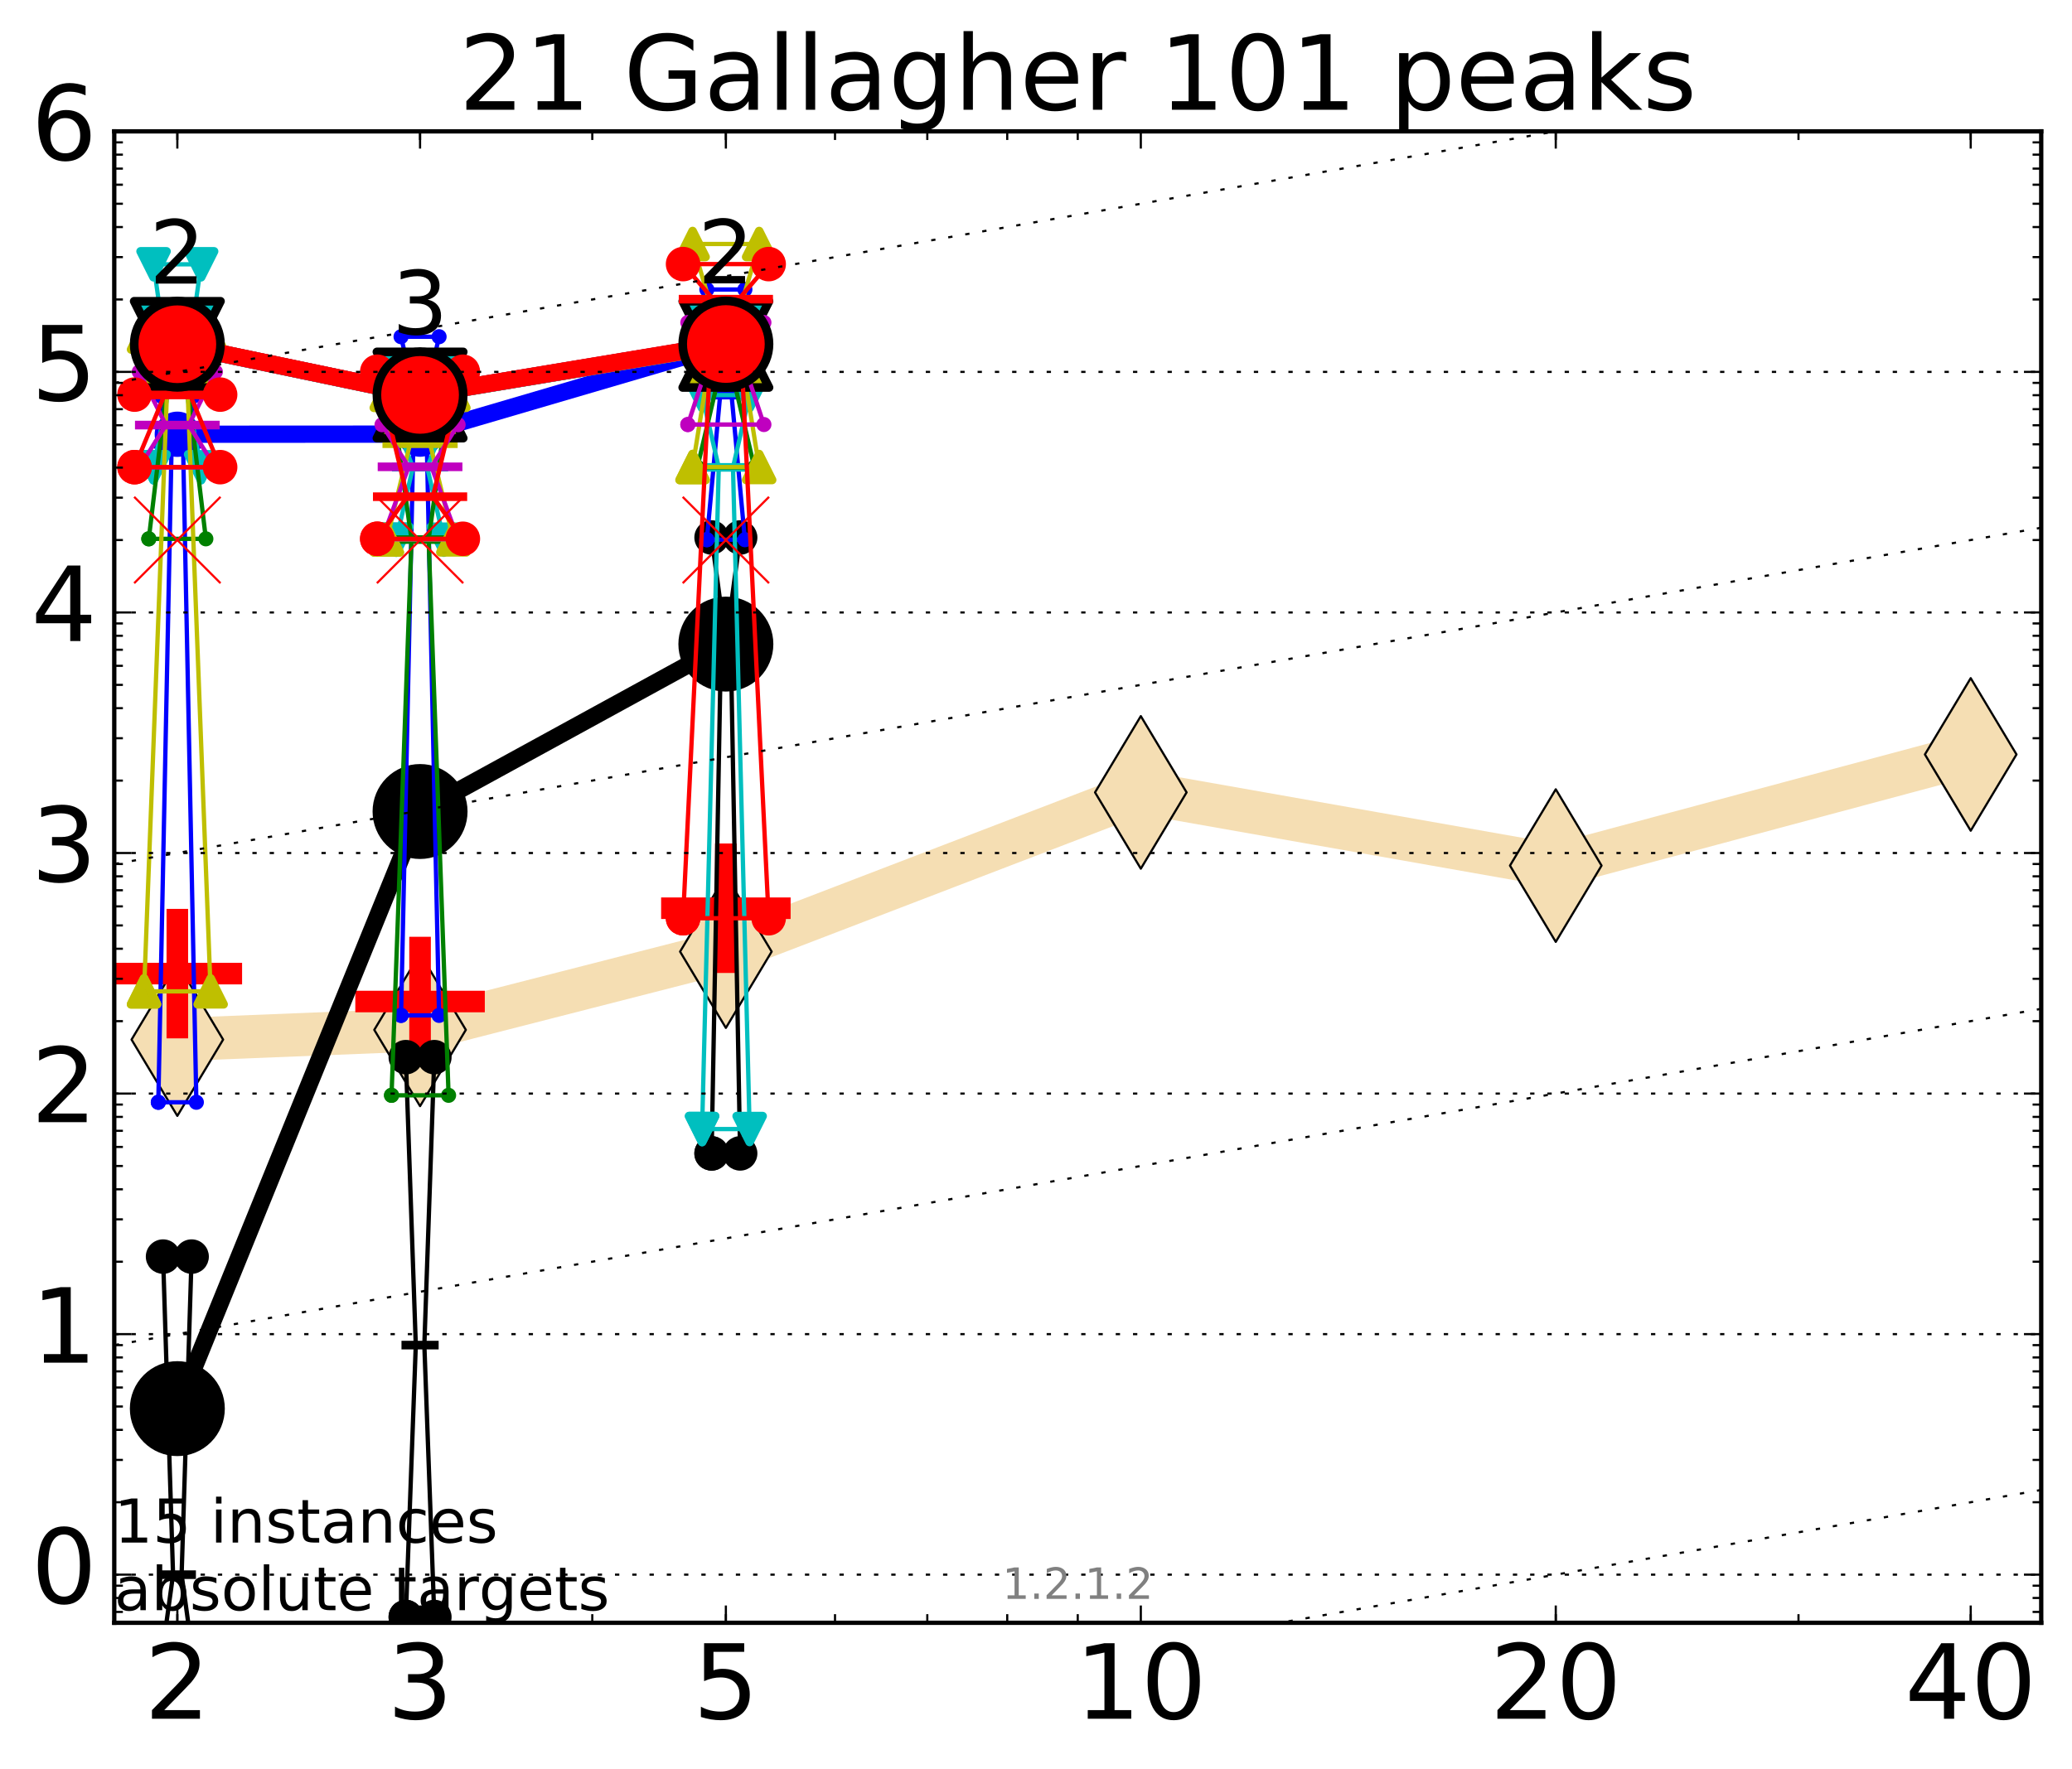 <?xml version="1.0" encoding="utf-8" standalone="no"?>
<!DOCTYPE svg PUBLIC "-//W3C//DTD SVG 1.1//EN"
  "http://www.w3.org/Graphics/SVG/1.1/DTD/svg11.dtd">
<!-- Created with matplotlib (http://matplotlib.org/) -->
<svg height="410pt" version="1.1" viewBox="0 0 480 410" width="480pt" xmlns="http://www.w3.org/2000/svg" xmlns:xlink="http://www.w3.org/1999/xlink">
 <defs>
  <style type="text/css">
*{stroke-linecap:butt;stroke-linejoin:round;stroke-miterlimit:100000;}
  </style>
 </defs>
 <g id="figure_1">
  <g id="patch_1">
   <path d="M 0 410.464 
L 480.07 410.464 
L 480.07 0 
L 0 0 
z
" style="fill:#ffffff;"/>
  </g>
  <g id="axes_1">
   <g id="patch_2">
    <path d="M 26.47 376.036 
L 472.87 376.036 
L 472.87 30.436 
L 26.47 30.436 
z
" style="fill:#ffffff;"/>
   </g>
   <g id="line2d_1">
    <path clip-path="url(#p719531cd1c)" d="M 41.082 240.898 
L 97.312 238.643 
L 168.155 220.51 
L 264.282 183.616 
L 360.409 200.577 
L 456.536 174.821 
" style="fill:none;stroke:#f5deb3;stroke-linecap:square;stroke-width:10.0;"/>
    <defs>
     <path d="M -0 17.678 
L 10.607 0 
L 0 -17.678 
L -10.607 -0 
z
" id="m0417d0daa3" style="stroke:#000000;stroke-linejoin:miter;stroke-width:0.5;"/>
    </defs>
    <g clip-path="url(#p719531cd1c)">
     <use style="fill:#f5deb3;stroke:#000000;stroke-linejoin:miter;stroke-width:0.5;" x="41.082" xlink:href="#m0417d0daa3" y="240.898"/>
     <use style="fill:#f5deb3;stroke:#000000;stroke-linejoin:miter;stroke-width:0.5;" x="97.312" xlink:href="#m0417d0daa3" y="238.643"/>
     <use style="fill:#f5deb3;stroke:#000000;stroke-linejoin:miter;stroke-width:0.5;" x="168.155" xlink:href="#m0417d0daa3" y="220.51"/>
     <use style="fill:#f5deb3;stroke:#000000;stroke-linejoin:miter;stroke-width:0.5;" x="264.282" xlink:href="#m0417d0daa3" y="183.616"/>
     <use style="fill:#f5deb3;stroke:#000000;stroke-linejoin:miter;stroke-width:0.5;" x="360.409" xlink:href="#m0417d0daa3" y="200.577"/>
     <use style="fill:#f5deb3;stroke:#000000;stroke-linejoin:miter;stroke-width:0.5;" x="456.536" xlink:href="#m0417d0daa3" y="174.821"/>
    </g>
   </g>
   <g id="line2d_2">
    <defs>
     <path d="M -15 0 
L 15 0 
M 0 15 
L 0 -15 
" id="m4c2d3cfff7" style="stroke:#ff0000;stroke-width:5.0;"/>
    </defs>
    <g clip-path="url(#p719531cd1c)">
     <use style="fill:#ff0000;stroke:#ff0000;stroke-width:5.0;" x="41.082" xlink:href="#m4c2d3cfff7" y="225.608"/>
    </g>
   </g>
   <g id="line2d_3">
    <g clip-path="url(#p719531cd1c)">
     <use style="fill:#ff0000;stroke:#ff0000;stroke-width:5.0;" x="97.312" xlink:href="#m4c2d3cfff7" y="232.076"/>
    </g>
   </g>
   <g id="line2d_4">
    <g clip-path="url(#p719531cd1c)">
     <use style="fill:#ff0000;stroke:#ff0000;stroke-width:5.0;" x="168.155" xlink:href="#m4c2d3cfff7" y="210.46"/>
    </g>
   </g>
   <g id="line2d_5">
    <path clip-path="url(#p719531cd1c)" d="M 37.777 381.668 
L 40.09 364.888 
L 37.777 291.185 
L 44.386 291.185 
L 42.073 364.888 
L 44.386 381.668 
L 37.777 381.668 
" style="fill:none;stroke:#000000;stroke-linecap:square;"/>
   </g>
   <g id="line2d_6">
    <path clip-path="url(#p719531cd1c)" d="M 37.777 381.668 
L 44.386 381.668 
L 44.386 291.185 
L 37.777 291.185 
L 37.777 381.668 
" style="fill:none;"/>
    <defs>
     <path d="M 0 3 
C 0.796 3 1.559 2.684 2.121 2.121 
C 2.684 1.559 3 0.796 3 0 
C 3 -0.796 2.684 -1.559 2.121 -2.121 
C 1.559 -2.684 0.796 -3 0 -3 
C -0.796 -3 -1.559 -2.684 -2.121 -2.121 
C -2.684 -1.559 -3 -0.796 -3 0 
C -3 0.796 -2.684 1.559 -2.121 2.121 
C -1.559 2.684 -0.796 3 0 3 
z
" id="m68f9c56456" style="stroke:#000000;stroke-width:2.0;"/>
    </defs>
    <g clip-path="url(#p719531cd1c)">
     <use style="stroke:#000000;stroke-width:2.0;" x="37.777" xlink:href="#m68f9c56456" y="381.668"/>
     <use style="stroke:#000000;stroke-width:2.0;" x="44.386" xlink:href="#m68f9c56456" y="381.668"/>
     <use style="stroke:#000000;stroke-width:2.0;" x="44.386" xlink:href="#m68f9c56456" y="291.185"/>
     <use style="stroke:#000000;stroke-width:2.0;" x="37.777" xlink:href="#m68f9c56456" y="291.185"/>
     <use style="stroke:#000000;stroke-width:2.0;" x="37.777" xlink:href="#m68f9c56456" y="381.668"/>
    </g>
   </g>
   <g id="line2d_7">
    <path clip-path="url(#p719531cd1c)" d="M 37.777 364.888 
L 44.386 364.888 
" style="fill:none;stroke:#000000;stroke-linecap:square;stroke-width:2.0;"/>
   </g>
   <g id="line2d_8">
    <path clip-path="url(#p719531cd1c)" d="M 94.008 374.704 
L 96.321 311.697 
L 94.008 244.972 
L 100.617 244.972 
L 98.304 311.697 
L 100.617 374.704 
L 94.008 374.704 
" style="fill:none;stroke:#000000;stroke-linecap:square;"/>
   </g>
   <g id="line2d_9">
    <path clip-path="url(#p719531cd1c)" d="M 94.008 374.704 
L 100.617 374.704 
L 100.617 244.972 
L 94.008 244.972 
L 94.008 374.704 
" style="fill:none;"/>
    <g clip-path="url(#p719531cd1c)">
     <use style="stroke:#000000;stroke-width:2.0;" x="94.008" xlink:href="#m68f9c56456" y="374.704"/>
     <use style="stroke:#000000;stroke-width:2.0;" x="100.617" xlink:href="#m68f9c56456" y="374.704"/>
     <use style="stroke:#000000;stroke-width:2.0;" x="100.617" xlink:href="#m68f9c56456" y="244.972"/>
     <use style="stroke:#000000;stroke-width:2.0;" x="94.008" xlink:href="#m68f9c56456" y="244.972"/>
     <use style="stroke:#000000;stroke-width:2.0;" x="94.008" xlink:href="#m68f9c56456" y="374.704"/>
    </g>
   </g>
   <g id="line2d_10">
    <path clip-path="url(#p719531cd1c)" d="M 94.008 311.697 
L 100.617 311.697 
" style="fill:none;stroke:#000000;stroke-linecap:square;stroke-width:2.0;"/>
   </g>
   <g id="line2d_11">
    <path clip-path="url(#p719531cd1c)" d="M 164.85 267.268 
L 167.163 141.744 
L 164.85 124.548 
L 171.459 124.548 
L 169.146 141.744 
L 171.459 267.268 
L 164.85 267.268 
" style="fill:none;stroke:#000000;stroke-linecap:square;"/>
   </g>
   <g id="line2d_12">
    <path clip-path="url(#p719531cd1c)" d="M 164.85 267.268 
L 171.459 267.268 
L 171.459 124.548 
L 164.85 124.548 
L 164.85 267.268 
" style="fill:none;"/>
    <g clip-path="url(#p719531cd1c)">
     <use style="stroke:#000000;stroke-width:2.0;" x="164.85" xlink:href="#m68f9c56456" y="267.268"/>
     <use style="stroke:#000000;stroke-width:2.0;" x="171.459" xlink:href="#m68f9c56456" y="267.268"/>
     <use style="stroke:#000000;stroke-width:2.0;" x="171.459" xlink:href="#m68f9c56456" y="124.548"/>
     <use style="stroke:#000000;stroke-width:2.0;" x="164.85" xlink:href="#m68f9c56456" y="124.548"/>
     <use style="stroke:#000000;stroke-width:2.0;" x="164.85" xlink:href="#m68f9c56456" y="267.268"/>
    </g>
   </g>
   <g id="line2d_13">
    <path clip-path="url(#p719531cd1c)" d="M 164.85 141.744 
L 171.459 141.744 
" style="fill:none;stroke:#000000;stroke-linecap:square;stroke-width:2.0;"/>
   </g>
   <g id="line2d_14">
    <path clip-path="url(#p719531cd1c)" d="M 41.082 326.415 
L 97.312 188.047 
" style="fill:none;stroke:#000000;stroke-linecap:square;stroke-width:4.0;"/>
   </g>
   <g id="line2d_15">
    <path clip-path="url(#p719531cd1c)" d="M 97.312 188.047 
L 168.155 149.255 
" style="fill:none;stroke:#000000;stroke-linecap:square;stroke-width:4.0;"/>
   </g>
   <g id="line2d_16">
    <path clip-path="url(#p719531cd1c)" d="M 41.082 326.415 
L 97.312 188.047 
L 168.155 149.255 
" style="fill:none;"/>
    <defs>
     <path d="M 0 10 
C 2.652 10 5.196 8.946 7.071 7.071 
C 8.946 5.196 10 2.652 10 0 
C 10 -2.652 8.946 -5.196 7.071 -7.071 
C 5.196 -8.946 2.652 -10 0 -10 
C -2.652 -10 -5.196 -8.946 -7.071 -7.071 
C -8.946 -5.196 -10 -2.652 -10 0 
C -10 2.652 -8.946 5.196 -7.071 7.071 
C -5.196 8.946 -2.652 10 0 10 
z
" id="mf302615dc2" style="stroke:#000000;stroke-width:2.0;"/>
    </defs>
    <g clip-path="url(#p719531cd1c)">
     <use style="stroke:#000000;stroke-width:2.0;" x="41.082" xlink:href="#mf302615dc2" y="326.415"/>
     <use style="stroke:#000000;stroke-width:2.0;" x="97.312" xlink:href="#mf302615dc2" y="188.047"/>
     <use style="stroke:#000000;stroke-width:2.0;" x="168.155" xlink:href="#mf302615dc2" y="149.255"/>
    </g>
   </g>
   <g id="line2d_17">
    <path clip-path="url(#p719531cd1c)" d="M 36.676 255.423 
L 39.76 102.957 
L 36.676 91.552 
L 45.488 91.552 
L 42.403 102.957 
L 45.488 255.423 
L 36.676 255.423 
" style="fill:none;stroke:#0000ff;stroke-linecap:square;"/>
   </g>
   <g id="line2d_18">
    <path clip-path="url(#p719531cd1c)" d="M 36.676 255.423 
L 45.488 255.423 
L 45.488 91.552 
L 36.676 91.552 
L 36.676 255.423 
" style="fill:none;"/>
    <defs>
     <path d="M 0 1.5 
C 0.398 1.5 0.779 1.342 1.061 1.061 
C 1.342 0.779 1.5 0.398 1.5 0 
C 1.5 -0.398 1.342 -0.779 1.061 -1.061 
C 0.779 -1.342 0.398 -1.5 0 -1.5 
C -0.398 -1.5 -0.779 -1.342 -1.061 -1.061 
C -1.342 -0.779 -1.5 -0.398 -1.5 0 
C -1.5 0.398 -1.342 0.779 -1.061 1.061 
C -0.779 1.342 -0.398 1.5 0 1.5 
z
" id="mc7ea8c0534" style="stroke:#0000ff;stroke-width:0.5;"/>
    </defs>
    <g clip-path="url(#p719531cd1c)">
     <use style="fill:#0000ff;stroke:#0000ff;stroke-width:0.5;" x="36.676" xlink:href="#mc7ea8c0534" y="255.423"/>
     <use style="fill:#0000ff;stroke:#0000ff;stroke-width:0.5;" x="45.488" xlink:href="#mc7ea8c0534" y="255.423"/>
     <use style="fill:#0000ff;stroke:#0000ff;stroke-width:0.5;" x="45.488" xlink:href="#mc7ea8c0534" y="91.552"/>
     <use style="fill:#0000ff;stroke:#0000ff;stroke-width:0.5;" x="36.676" xlink:href="#mc7ea8c0534" y="91.552"/>
     <use style="fill:#0000ff;stroke:#0000ff;stroke-width:0.5;" x="36.676" xlink:href="#mc7ea8c0534" y="255.423"/>
    </g>
   </g>
   <g id="line2d_19">
    <path clip-path="url(#p719531cd1c)" d="M 36.676 102.957 
L 45.488 102.957 
" style="fill:none;stroke:#0000ff;stroke-linecap:square;stroke-width:2.0;"/>
   </g>
   <g id="line2d_20">
    <path clip-path="url(#p719531cd1c)" d="M 92.906 235.29 
L 95.991 91.516 
L 92.906 78.024 
L 101.718 78.024 
L 98.634 91.516 
L 101.718 235.29 
L 92.906 235.29 
" style="fill:none;stroke:#0000ff;stroke-linecap:square;"/>
   </g>
   <g id="line2d_21">
    <path clip-path="url(#p719531cd1c)" d="M 92.906 235.29 
L 101.718 235.29 
L 101.718 78.024 
L 92.906 78.024 
L 92.906 235.29 
" style="fill:none;"/>
    <g clip-path="url(#p719531cd1c)">
     <use style="fill:#0000ff;stroke:#0000ff;stroke-width:0.5;" x="92.906" xlink:href="#mc7ea8c0534" y="235.29"/>
     <use style="fill:#0000ff;stroke:#0000ff;stroke-width:0.5;" x="101.718" xlink:href="#mc7ea8c0534" y="235.29"/>
     <use style="fill:#0000ff;stroke:#0000ff;stroke-width:0.5;" x="101.718" xlink:href="#mc7ea8c0534" y="78.024"/>
     <use style="fill:#0000ff;stroke:#0000ff;stroke-width:0.5;" x="92.906" xlink:href="#mc7ea8c0534" y="78.024"/>
     <use style="fill:#0000ff;stroke:#0000ff;stroke-width:0.5;" x="92.906" xlink:href="#mc7ea8c0534" y="235.29"/>
    </g>
   </g>
   <g id="line2d_22">
    <path clip-path="url(#p719531cd1c)" d="M 92.906 91.516 
L 101.718 91.516 
" style="fill:none;stroke:#0000ff;stroke-linecap:square;stroke-width:2.0;"/>
   </g>
   <g id="line2d_23">
    <path clip-path="url(#p719531cd1c)" d="M 163.749 125.058 
L 166.833 91.556 
L 163.749 67.081 
L 172.561 67.081 
L 169.476 91.556 
L 172.561 125.058 
L 163.749 125.058 
" style="fill:none;stroke:#0000ff;stroke-linecap:square;"/>
   </g>
   <g id="line2d_24">
    <path clip-path="url(#p719531cd1c)" d="M 163.749 125.058 
L 172.561 125.058 
L 172.561 67.081 
L 163.749 67.081 
L 163.749 125.058 
" style="fill:none;"/>
    <g clip-path="url(#p719531cd1c)">
     <use style="fill:#0000ff;stroke:#0000ff;stroke-width:0.5;" x="163.749" xlink:href="#mc7ea8c0534" y="125.058"/>
     <use style="fill:#0000ff;stroke:#0000ff;stroke-width:0.5;" x="172.561" xlink:href="#mc7ea8c0534" y="125.058"/>
     <use style="fill:#0000ff;stroke:#0000ff;stroke-width:0.5;" x="172.561" xlink:href="#mc7ea8c0534" y="67.081"/>
     <use style="fill:#0000ff;stroke:#0000ff;stroke-width:0.5;" x="163.749" xlink:href="#mc7ea8c0534" y="67.081"/>
     <use style="fill:#0000ff;stroke:#0000ff;stroke-width:0.5;" x="163.749" xlink:href="#mc7ea8c0534" y="125.058"/>
    </g>
   </g>
   <g id="line2d_25">
    <path clip-path="url(#p719531cd1c)" d="M 163.749 91.556 
L 172.561 91.556 
" style="fill:none;stroke:#0000ff;stroke-linecap:square;stroke-width:2.0;"/>
   </g>
   <g id="line2d_26">
    <path clip-path="url(#p719531cd1c)" d="M 41.082 100.627 
L 97.312 100.597 
" style="fill:none;stroke:#0000ff;stroke-linecap:square;stroke-width:4.0;"/>
   </g>
   <g id="line2d_27">
    <path clip-path="url(#p719531cd1c)" d="M 97.312 100.597 
L 168.155 79.812 
" style="fill:none;stroke:#0000ff;stroke-linecap:square;stroke-width:4.0;"/>
   </g>
   <g id="line2d_28">
    <path clip-path="url(#p719531cd1c)" d="M 41.082 100.627 
L 97.312 100.597 
L 168.155 79.812 
" style="fill:none;"/>
    <defs>
     <path d="M 0 5 
C 1.326 5 2.598 4.473 3.536 3.536 
C 4.473 2.598 5 1.326 5 0 
C 5 -1.326 4.473 -2.598 3.536 -3.536 
C 2.598 -4.473 1.326 -5 0 -5 
C -1.326 -5 -2.598 -4.473 -3.536 -3.536 
C -4.473 -2.598 -5 -1.326 -5 0 
C -5 1.326 -4.473 2.598 -3.536 3.536 
C -2.598 4.473 -1.326 5 0 5 
z
" id="mcd2d31c171" style="stroke:#0000ff;stroke-width:0.5;"/>
    </defs>
    <g clip-path="url(#p719531cd1c)">
     <use style="fill:#0000ff;stroke:#0000ff;stroke-width:0.5;" x="41.082" xlink:href="#mcd2d31c171" y="100.627"/>
     <use style="fill:#0000ff;stroke:#0000ff;stroke-width:0.5;" x="97.312" xlink:href="#mcd2d31c171" y="100.597"/>
     <use style="fill:#0000ff;stroke:#0000ff;stroke-width:0.5;" x="168.155" xlink:href="#mcd2d31c171" y="79.812"/>
    </g>
   </g>
   <g id="line2d_29">
    <path clip-path="url(#p719531cd1c)" d="M 35.574 108.282 
L 39.429 88.694 
L 35.574 61.246 
L 46.589 61.246 
L 42.734 88.694 
L 46.589 108.282 
L 35.574 108.282 
" style="fill:none;stroke:#00bfbf;stroke-linecap:square;"/>
   </g>
   <g id="line2d_30">
    <path clip-path="url(#p719531cd1c)" d="M 35.574 108.282 
L 46.589 108.282 
L 46.589 61.246 
L 35.574 61.246 
L 35.574 108.282 
" style="fill:none;"/>
    <defs>
     <path d="M -0 3 
L 3 -3 
L -3 -3 
z
" id="mdb3a8226cd" style="stroke:#00bfbf;stroke-linejoin:miter;stroke-width:2.0;"/>
    </defs>
    <g clip-path="url(#p719531cd1c)">
     <use style="fill:#00bfbf;stroke:#00bfbf;stroke-linejoin:miter;stroke-width:2.0;" x="35.574" xlink:href="#mdb3a8226cd" y="108.282"/>
     <use style="fill:#00bfbf;stroke:#00bfbf;stroke-linejoin:miter;stroke-width:2.0;" x="46.589" xlink:href="#mdb3a8226cd" y="108.282"/>
     <use style="fill:#00bfbf;stroke:#00bfbf;stroke-linejoin:miter;stroke-width:2.0;" x="46.589" xlink:href="#mdb3a8226cd" y="61.246"/>
     <use style="fill:#00bfbf;stroke:#00bfbf;stroke-linejoin:miter;stroke-width:2.0;" x="35.574" xlink:href="#mdb3a8226cd" y="61.246"/>
     <use style="fill:#00bfbf;stroke:#00bfbf;stroke-linejoin:miter;stroke-width:2.0;" x="35.574" xlink:href="#mdb3a8226cd" y="108.282"/>
    </g>
   </g>
   <g id="line2d_31">
    <path clip-path="url(#p719531cd1c)" d="M 35.574 88.694 
L 46.589 88.694 
" style="fill:none;stroke:#00bfbf;stroke-linecap:square;stroke-width:2.0;"/>
   </g>
   <g id="line2d_32">
    <path clip-path="url(#p719531cd1c)" d="M 91.805 125.057 
L 95.66 108.266 
L 91.805 98.516 
L 102.82 98.516 
L 98.965 108.266 
L 102.82 125.057 
L 91.805 125.057 
" style="fill:none;stroke:#00bfbf;stroke-linecap:square;"/>
   </g>
   <g id="line2d_33">
    <path clip-path="url(#p719531cd1c)" d="M 91.805 125.057 
L 102.82 125.057 
L 102.82 98.516 
L 91.805 98.516 
L 91.805 125.057 
" style="fill:none;"/>
    <g clip-path="url(#p719531cd1c)">
     <use style="fill:#00bfbf;stroke:#00bfbf;stroke-linejoin:miter;stroke-width:2.0;" x="91.805" xlink:href="#mdb3a8226cd" y="125.057"/>
     <use style="fill:#00bfbf;stroke:#00bfbf;stroke-linejoin:miter;stroke-width:2.0;" x="102.82" xlink:href="#mdb3a8226cd" y="125.057"/>
     <use style="fill:#00bfbf;stroke:#00bfbf;stroke-linejoin:miter;stroke-width:2.0;" x="102.82" xlink:href="#mdb3a8226cd" y="98.516"/>
     <use style="fill:#00bfbf;stroke:#00bfbf;stroke-linejoin:miter;stroke-width:2.0;" x="91.805" xlink:href="#mdb3a8226cd" y="98.516"/>
     <use style="fill:#00bfbf;stroke:#00bfbf;stroke-linejoin:miter;stroke-width:2.0;" x="91.805" xlink:href="#mdb3a8226cd" y="125.057"/>
    </g>
   </g>
   <g id="line2d_34">
    <path clip-path="url(#p719531cd1c)" d="M 91.805 108.266 
L 102.82 108.266 
" style="fill:none;stroke:#00bfbf;stroke-linecap:square;stroke-width:2.0;"/>
   </g>
   <g id="line2d_35">
    <path clip-path="url(#p719531cd1c)" d="M 162.647 261.627 
L 166.502 108.297 
L 162.647 91.558 
L 173.662 91.558 
L 169.807 108.297 
L 173.662 261.627 
L 162.647 261.627 
" style="fill:none;stroke:#00bfbf;stroke-linecap:square;"/>
   </g>
   <g id="line2d_36">
    <path clip-path="url(#p719531cd1c)" d="M 162.647 261.627 
L 173.662 261.627 
L 173.662 91.558 
L 162.647 91.558 
L 162.647 261.627 
" style="fill:none;"/>
    <g clip-path="url(#p719531cd1c)">
     <use style="fill:#00bfbf;stroke:#00bfbf;stroke-linejoin:miter;stroke-width:2.0;" x="162.647" xlink:href="#mdb3a8226cd" y="261.627"/>
     <use style="fill:#00bfbf;stroke:#00bfbf;stroke-linejoin:miter;stroke-width:2.0;" x="173.662" xlink:href="#mdb3a8226cd" y="261.627"/>
     <use style="fill:#00bfbf;stroke:#00bfbf;stroke-linejoin:miter;stroke-width:2.0;" x="173.662" xlink:href="#mdb3a8226cd" y="91.558"/>
     <use style="fill:#00bfbf;stroke:#00bfbf;stroke-linejoin:miter;stroke-width:2.0;" x="162.647" xlink:href="#mdb3a8226cd" y="91.558"/>
     <use style="fill:#00bfbf;stroke:#00bfbf;stroke-linejoin:miter;stroke-width:2.0;" x="162.647" xlink:href="#mdb3a8226cd" y="261.627"/>
    </g>
   </g>
   <g id="line2d_37">
    <path clip-path="url(#p719531cd1c)" d="M 162.647 108.297 
L 173.662 108.297 
" style="fill:none;stroke:#00bfbf;stroke-linecap:square;stroke-width:2.0;"/>
   </g>
   <g id="line2d_38">
    <path clip-path="url(#p719531cd1c)" d="M 41.082 79.807 
L 97.312 91.541 
" style="fill:none;stroke:#00bfbf;stroke-linecap:square;stroke-width:4.0;"/>
   </g>
   <g id="line2d_39">
    <path clip-path="url(#p719531cd1c)" d="M 97.312 91.541 
L 168.155 79.807 
" style="fill:none;stroke:#00bfbf;stroke-linecap:square;stroke-width:4.0;"/>
   </g>
   <g id="line2d_40">
    <path clip-path="url(#p719531cd1c)" d="M 41.082 79.807 
L 97.312 91.541 
L 168.155 79.807 
" style="fill:none;"/>
    <defs>
     <path d="M -0 10 
L 10 -10 
L -10 -10 
z
" id="m4c4f3a2859" style="stroke:#000000;stroke-linejoin:miter;stroke-width:2.0;"/>
    </defs>
    <g clip-path="url(#p719531cd1c)">
     <use style="fill:#00bfbf;stroke:#000000;stroke-linejoin:miter;stroke-width:2.0;" x="41.082" xlink:href="#m4c4f3a2859" y="79.807"/>
     <use style="fill:#00bfbf;stroke:#000000;stroke-linejoin:miter;stroke-width:2.0;" x="97.312" xlink:href="#m4c4f3a2859" y="91.541"/>
     <use style="fill:#00bfbf;stroke:#000000;stroke-linejoin:miter;stroke-width:2.0;" x="168.155" xlink:href="#m4c4f3a2859" y="79.807"/>
    </g>
   </g>
   <g id="line2d_41">
    <path clip-path="url(#p719531cd1c)" d="M 34.473 124.862 
L 39.099 86.16 
L 34.473 74.765 
L 47.691 74.765 
L 43.064 86.16 
L 47.691 124.862 
L 34.473 124.862 
" style="fill:none;stroke:#008000;stroke-linecap:square;"/>
   </g>
   <g id="line2d_42">
    <path clip-path="url(#p719531cd1c)" d="M 34.473 124.862 
L 47.691 124.862 
L 47.691 74.765 
L 34.473 74.765 
L 34.473 124.862 
" style="fill:none;"/>
    <defs>
     <path d="M 0 1.5 
C 0.398 1.5 0.779 1.342 1.061 1.061 
C 1.342 0.779 1.5 0.398 1.5 0 
C 1.5 -0.398 1.342 -0.779 1.061 -1.061 
C 0.779 -1.342 0.398 -1.5 0 -1.5 
C -0.398 -1.5 -0.779 -1.342 -1.061 -1.061 
C -1.342 -0.779 -1.5 -0.398 -1.5 0 
C -1.5 0.398 -1.342 0.779 -1.061 1.061 
C -0.779 1.342 -0.398 1.5 0 1.5 
z
" id="m00a14859c0" style="stroke:#008000;stroke-width:0.5;"/>
    </defs>
    <g clip-path="url(#p719531cd1c)">
     <use style="fill:#008000;stroke:#008000;stroke-width:0.5;" x="34.473" xlink:href="#m00a14859c0" y="124.862"/>
     <use style="fill:#008000;stroke:#008000;stroke-width:0.5;" x="47.691" xlink:href="#m00a14859c0" y="124.862"/>
     <use style="fill:#008000;stroke:#008000;stroke-width:0.5;" x="47.691" xlink:href="#m00a14859c0" y="74.765"/>
     <use style="fill:#008000;stroke:#008000;stroke-width:0.5;" x="34.473" xlink:href="#m00a14859c0" y="74.765"/>
     <use style="fill:#008000;stroke:#008000;stroke-width:0.5;" x="34.473" xlink:href="#m00a14859c0" y="124.862"/>
    </g>
   </g>
   <g id="line2d_43">
    <path clip-path="url(#p719531cd1c)" d="M 34.473 86.16 
L 47.691 86.16 
" style="fill:none;stroke:#008000;stroke-linecap:square;stroke-width:2.0;"/>
   </g>
   <g id="line2d_44">
    <path clip-path="url(#p719531cd1c)" d="M 90.703 253.811 
L 95.33 125.03 
L 90.703 91.554 
L 103.921 91.554 
L 99.295 125.03 
L 103.921 253.811 
L 90.703 253.811 
" style="fill:none;stroke:#008000;stroke-linecap:square;"/>
   </g>
   <g id="line2d_45">
    <path clip-path="url(#p719531cd1c)" d="M 90.703 253.811 
L 103.921 253.811 
L 103.921 91.554 
L 90.703 91.554 
L 90.703 253.811 
" style="fill:none;"/>
    <g clip-path="url(#p719531cd1c)">
     <use style="fill:#008000;stroke:#008000;stroke-width:0.5;" x="90.703" xlink:href="#m00a14859c0" y="253.811"/>
     <use style="fill:#008000;stroke:#008000;stroke-width:0.5;" x="103.921" xlink:href="#m00a14859c0" y="253.811"/>
     <use style="fill:#008000;stroke:#008000;stroke-width:0.5;" x="103.921" xlink:href="#m00a14859c0" y="91.554"/>
     <use style="fill:#008000;stroke:#008000;stroke-width:0.5;" x="90.703" xlink:href="#m00a14859c0" y="91.554"/>
     <use style="fill:#008000;stroke:#008000;stroke-width:0.5;" x="90.703" xlink:href="#m00a14859c0" y="253.811"/>
    </g>
   </g>
   <g id="line2d_46">
    <path clip-path="url(#p719531cd1c)" d="M 90.703 125.03 
L 103.921 125.03 
" style="fill:none;stroke:#008000;stroke-linecap:square;stroke-width:2.0;"/>
   </g>
   <g id="line2d_47">
    <path clip-path="url(#p719531cd1c)" d="M 161.546 108.311 
L 166.172 88.69 
L 161.546 74.769 
L 174.763 74.769 
L 170.137 88.69 
L 174.763 108.311 
L 161.546 108.311 
" style="fill:none;stroke:#008000;stroke-linecap:square;"/>
   </g>
   <g id="line2d_48">
    <path clip-path="url(#p719531cd1c)" d="M 161.546 108.311 
L 174.763 108.311 
L 174.763 74.769 
L 161.546 74.769 
L 161.546 108.311 
" style="fill:none;"/>
    <g clip-path="url(#p719531cd1c)">
     <use style="fill:#008000;stroke:#008000;stroke-width:0.5;" x="161.546" xlink:href="#m00a14859c0" y="108.311"/>
     <use style="fill:#008000;stroke:#008000;stroke-width:0.5;" x="174.763" xlink:href="#m00a14859c0" y="108.311"/>
     <use style="fill:#008000;stroke:#008000;stroke-width:0.5;" x="174.763" xlink:href="#m00a14859c0" y="74.769"/>
     <use style="fill:#008000;stroke:#008000;stroke-width:0.5;" x="161.546" xlink:href="#m00a14859c0" y="74.769"/>
     <use style="fill:#008000;stroke:#008000;stroke-width:0.5;" x="161.546" xlink:href="#m00a14859c0" y="108.311"/>
    </g>
   </g>
   <g id="line2d_49">
    <path clip-path="url(#p719531cd1c)" d="M 161.546 88.69 
L 174.763 88.69 
" style="fill:none;stroke:#008000;stroke-linecap:square;stroke-width:2.0;"/>
   </g>
   <g id="line2d_50">
    <path clip-path="url(#p719531cd1c)" d="M 41.082 79.798 
L 97.312 91.534 
" style="fill:none;stroke:#008000;stroke-linecap:square;stroke-width:4.0;"/>
   </g>
   <g id="line2d_51">
    <path clip-path="url(#p719531cd1c)" d="M 97.312 91.534 
L 168.155 79.8 
" style="fill:none;stroke:#008000;stroke-linecap:square;stroke-width:4.0;"/>
   </g>
   <g id="line2d_52">
    <path clip-path="url(#p719531cd1c)" d="M 41.082 79.798 
L 97.312 91.534 
L 168.155 79.8 
" style="fill:none;"/>
    <defs>
     <path d="M 0 5 
C 1.326 5 2.598 4.473 3.536 3.536 
C 4.473 2.598 5 1.326 5 0 
C 5 -1.326 4.473 -2.598 3.536 -3.536 
C 2.598 -4.473 1.326 -5 0 -5 
C -1.326 -5 -2.598 -4.473 -3.536 -3.536 
C -4.473 -2.598 -5 -1.326 -5 0 
C -5 1.326 -4.473 2.598 -3.536 3.536 
C -2.598 4.473 -1.326 5 0 5 
z
" id="m1ac32f70fb" style="stroke:#008000;stroke-width:0.5;"/>
    </defs>
    <g clip-path="url(#p719531cd1c)">
     <use style="fill:#008000;stroke:#008000;stroke-width:0.5;" x="41.082" xlink:href="#m1ac32f70fb" y="79.798"/>
     <use style="fill:#008000;stroke:#008000;stroke-width:0.5;" x="97.312" xlink:href="#m1ac32f70fb" y="91.534"/>
     <use style="fill:#008000;stroke:#008000;stroke-width:0.5;" x="168.155" xlink:href="#m1ac32f70fb" y="79.8"/>
    </g>
   </g>
   <g id="line2d_53">
    <path clip-path="url(#p719531cd1c)" d="M 33.371 229.72 
L 38.768 88.68 
L 33.371 77.986 
L 48.792 77.986 
L 43.395 88.68 
L 48.792 229.72 
L 33.371 229.72 
" style="fill:none;stroke:#bfbf00;stroke-linecap:square;"/>
   </g>
   <g id="line2d_54">
    <path clip-path="url(#p719531cd1c)" d="M 33.371 229.72 
L 48.792 229.72 
L 48.792 77.986 
L 33.371 77.986 
L 33.371 229.72 
" style="fill:none;"/>
    <defs>
     <path d="M 0 -3 
L -3 3 
L 3 3 
z
" id="m236685ffa8" style="stroke:#bfbf00;stroke-linejoin:miter;stroke-width:2.0;"/>
    </defs>
    <g clip-path="url(#p719531cd1c)">
     <use style="fill:#bfbf00;stroke:#bfbf00;stroke-linejoin:miter;stroke-width:2.0;" x="33.371" xlink:href="#m236685ffa8" y="229.72"/>
     <use style="fill:#bfbf00;stroke:#bfbf00;stroke-linejoin:miter;stroke-width:2.0;" x="48.792" xlink:href="#m236685ffa8" y="229.72"/>
     <use style="fill:#bfbf00;stroke:#bfbf00;stroke-linejoin:miter;stroke-width:2.0;" x="48.792" xlink:href="#m236685ffa8" y="77.986"/>
     <use style="fill:#bfbf00;stroke:#bfbf00;stroke-linejoin:miter;stroke-width:2.0;" x="33.371" xlink:href="#m236685ffa8" y="77.986"/>
     <use style="fill:#bfbf00;stroke:#bfbf00;stroke-linejoin:miter;stroke-width:2.0;" x="33.371" xlink:href="#m236685ffa8" y="229.72"/>
    </g>
   </g>
   <g id="line2d_55">
    <path clip-path="url(#p719531cd1c)" d="M 33.371 88.68 
L 48.792 88.68 
" style="fill:none;stroke:#bfbf00;stroke-linecap:square;stroke-width:2.0;"/>
   </g>
   <g id="line2d_56">
    <path clip-path="url(#p719531cd1c)" d="M 89.602 124.986 
L 94.999 102.822 
L 89.602 91.495 
L 105.023 91.495 
L 99.625 102.822 
L 105.023 124.986 
L 89.602 124.986 
" style="fill:none;stroke:#bfbf00;stroke-linecap:square;"/>
   </g>
   <g id="line2d_57">
    <path clip-path="url(#p719531cd1c)" d="M 89.602 124.986 
L 105.023 124.986 
L 105.023 91.495 
L 89.602 91.495 
L 89.602 124.986 
" style="fill:none;"/>
    <g clip-path="url(#p719531cd1c)">
     <use style="fill:#bfbf00;stroke:#bfbf00;stroke-linejoin:miter;stroke-width:2.0;" x="89.602" xlink:href="#m236685ffa8" y="124.986"/>
     <use style="fill:#bfbf00;stroke:#bfbf00;stroke-linejoin:miter;stroke-width:2.0;" x="105.023" xlink:href="#m236685ffa8" y="124.986"/>
     <use style="fill:#bfbf00;stroke:#bfbf00;stroke-linejoin:miter;stroke-width:2.0;" x="105.023" xlink:href="#m236685ffa8" y="91.495"/>
     <use style="fill:#bfbf00;stroke:#bfbf00;stroke-linejoin:miter;stroke-width:2.0;" x="89.602" xlink:href="#m236685ffa8" y="91.495"/>
     <use style="fill:#bfbf00;stroke:#bfbf00;stroke-linejoin:miter;stroke-width:2.0;" x="89.602" xlink:href="#m236685ffa8" y="124.986"/>
    </g>
   </g>
   <g id="line2d_58">
    <path clip-path="url(#p719531cd1c)" d="M 89.602 102.822 
L 105.023 102.822 
" style="fill:none;stroke:#bfbf00;stroke-linecap:square;stroke-width:2.0;"/>
   </g>
   <g id="line2d_59">
    <path clip-path="url(#p719531cd1c)" d="M 160.444 108.22 
L 165.841 74.771 
L 160.444 56.541 
L 175.865 56.541 
L 170.468 74.771 
L 175.865 108.22 
L 160.444 108.22 
" style="fill:none;stroke:#bfbf00;stroke-linecap:square;"/>
   </g>
   <g id="line2d_60">
    <path clip-path="url(#p719531cd1c)" d="M 160.444 108.22 
L 175.865 108.22 
L 175.865 56.541 
L 160.444 56.541 
L 160.444 108.22 
" style="fill:none;"/>
    <g clip-path="url(#p719531cd1c)">
     <use style="fill:#bfbf00;stroke:#bfbf00;stroke-linejoin:miter;stroke-width:2.0;" x="160.444" xlink:href="#m236685ffa8" y="108.22"/>
     <use style="fill:#bfbf00;stroke:#bfbf00;stroke-linejoin:miter;stroke-width:2.0;" x="175.865" xlink:href="#m236685ffa8" y="108.22"/>
     <use style="fill:#bfbf00;stroke:#bfbf00;stroke-linejoin:miter;stroke-width:2.0;" x="175.865" xlink:href="#m236685ffa8" y="56.541"/>
     <use style="fill:#bfbf00;stroke:#bfbf00;stroke-linejoin:miter;stroke-width:2.0;" x="160.444" xlink:href="#m236685ffa8" y="56.541"/>
     <use style="fill:#bfbf00;stroke:#bfbf00;stroke-linejoin:miter;stroke-width:2.0;" x="160.444" xlink:href="#m236685ffa8" y="108.22"/>
    </g>
   </g>
   <g id="line2d_61">
    <path clip-path="url(#p719531cd1c)" d="M 160.444 74.771 
L 175.865 74.771 
" style="fill:none;stroke:#bfbf00;stroke-linecap:square;stroke-width:2.0;"/>
   </g>
   <g id="line2d_62">
    <path clip-path="url(#p719531cd1c)" d="M 41.082 79.793 
L 97.312 91.528 
" style="fill:none;stroke:#bfbf00;stroke-linecap:square;stroke-width:4.0;"/>
   </g>
   <g id="line2d_63">
    <path clip-path="url(#p719531cd1c)" d="M 97.312 91.528 
L 168.155 79.791 
" style="fill:none;stroke:#bfbf00;stroke-linecap:square;stroke-width:4.0;"/>
   </g>
   <g id="line2d_64">
    <path clip-path="url(#p719531cd1c)" d="M 41.082 79.793 
L 97.312 91.528 
L 168.155 79.791 
" style="fill:none;"/>
    <defs>
     <path d="M 0 -10 
L -10 10 
L 10 10 
z
" id="m4140ea128e" style="stroke:#000000;stroke-linejoin:miter;stroke-width:2.0;"/>
    </defs>
    <g clip-path="url(#p719531cd1c)">
     <use style="fill:#bfbf00;stroke:#000000;stroke-linejoin:miter;stroke-width:2.0;" x="41.082" xlink:href="#m4140ea128e" y="79.793"/>
     <use style="fill:#bfbf00;stroke:#000000;stroke-linejoin:miter;stroke-width:2.0;" x="97.312" xlink:href="#m4140ea128e" y="91.528"/>
     <use style="fill:#bfbf00;stroke:#000000;stroke-linejoin:miter;stroke-width:2.0;" x="168.155" xlink:href="#m4140ea128e" y="79.791"/>
    </g>
   </g>
   <g id="line2d_65">
    <path clip-path="url(#p719531cd1c)" d="M 32.27 108.295 
L 38.438 98.501 
L 32.27 86.152 
L 49.893 86.152 
L 43.725 98.501 
L 49.893 108.295 
L 32.27 108.295 
" style="fill:none;stroke:#bf00bf;stroke-linecap:square;"/>
   </g>
   <g id="line2d_66">
    <path clip-path="url(#p719531cd1c)" d="M 32.27 108.295 
L 49.893 108.295 
L 49.893 86.152 
L 32.27 86.152 
L 32.27 108.295 
" style="fill:none;"/>
    <defs>
     <path d="M 0 1.5 
C 0.398 1.5 0.779 1.342 1.061 1.061 
C 1.342 0.779 1.5 0.398 1.5 0 
C 1.5 -0.398 1.342 -0.779 1.061 -1.061 
C 0.779 -1.342 0.398 -1.5 0 -1.5 
C -0.398 -1.5 -0.779 -1.342 -1.061 -1.061 
C -1.342 -0.779 -1.5 -0.398 -1.5 0 
C -1.5 0.398 -1.342 0.779 -1.061 1.061 
C -0.779 1.342 -0.398 1.5 0 1.5 
z
" id="m71334502bb" style="stroke:#bf00bf;stroke-width:0.5;"/>
    </defs>
    <g clip-path="url(#p719531cd1c)">
     <use style="fill:#bf00bf;stroke:#bf00bf;stroke-width:0.5;" x="32.27" xlink:href="#m71334502bb" y="108.295"/>
     <use style="fill:#bf00bf;stroke:#bf00bf;stroke-width:0.5;" x="49.893" xlink:href="#m71334502bb" y="108.295"/>
     <use style="fill:#bf00bf;stroke:#bf00bf;stroke-width:0.5;" x="49.893" xlink:href="#m71334502bb" y="86.152"/>
     <use style="fill:#bf00bf;stroke:#bf00bf;stroke-width:0.5;" x="32.27" xlink:href="#m71334502bb" y="86.152"/>
     <use style="fill:#bf00bf;stroke:#bf00bf;stroke-width:0.5;" x="32.27" xlink:href="#m71334502bb" y="108.295"/>
    </g>
   </g>
   <g id="line2d_67">
    <path clip-path="url(#p719531cd1c)" d="M 32.27 98.501 
L 49.893 98.501 
" style="fill:none;stroke:#bf00bf;stroke-linecap:square;stroke-width:2.0;"/>
   </g>
   <g id="line2d_68">
    <path clip-path="url(#p719531cd1c)" d="M 88.5 124.948 
L 94.669 108.174 
L 88.5 98.42 
L 106.124 98.42 
L 99.956 108.174 
L 106.124 124.948 
L 88.5 124.948 
" style="fill:none;stroke:#bf00bf;stroke-linecap:square;"/>
   </g>
   <g id="line2d_69">
    <path clip-path="url(#p719531cd1c)" d="M 88.5 124.948 
L 106.124 124.948 
L 106.124 98.42 
L 88.5 98.42 
L 88.5 124.948 
" style="fill:none;"/>
    <g clip-path="url(#p719531cd1c)">
     <use style="fill:#bf00bf;stroke:#bf00bf;stroke-width:0.5;" x="88.5" xlink:href="#m71334502bb" y="124.948"/>
     <use style="fill:#bf00bf;stroke:#bf00bf;stroke-width:0.5;" x="106.124" xlink:href="#m71334502bb" y="124.948"/>
     <use style="fill:#bf00bf;stroke:#bf00bf;stroke-width:0.5;" x="106.124" xlink:href="#m71334502bb" y="98.42"/>
     <use style="fill:#bf00bf;stroke:#bf00bf;stroke-width:0.5;" x="88.5" xlink:href="#m71334502bb" y="98.42"/>
     <use style="fill:#bf00bf;stroke:#bf00bf;stroke-width:0.5;" x="88.5" xlink:href="#m71334502bb" y="124.948"/>
    </g>
   </g>
   <g id="line2d_70">
    <path clip-path="url(#p719531cd1c)" d="M 88.5 108.174 
L 106.124 108.174 
" style="fill:none;stroke:#bf00bf;stroke-linecap:square;stroke-width:2.0;"/>
   </g>
   <g id="line2d_71">
    <path clip-path="url(#p719531cd1c)" d="M 159.343 98.375 
L 165.511 79.748 
L 159.343 74.736 
L 176.966 74.736 
L 170.798 79.748 
L 176.966 98.375 
L 159.343 98.375 
" style="fill:none;stroke:#bf00bf;stroke-linecap:square;"/>
   </g>
   <g id="line2d_72">
    <path clip-path="url(#p719531cd1c)" d="M 159.343 98.375 
L 176.966 98.375 
L 176.966 74.736 
L 159.343 74.736 
L 159.343 98.375 
" style="fill:none;"/>
    <g clip-path="url(#p719531cd1c)">
     <use style="fill:#bf00bf;stroke:#bf00bf;stroke-width:0.5;" x="159.343" xlink:href="#m71334502bb" y="98.375"/>
     <use style="fill:#bf00bf;stroke:#bf00bf;stroke-width:0.5;" x="176.966" xlink:href="#m71334502bb" y="98.375"/>
     <use style="fill:#bf00bf;stroke:#bf00bf;stroke-width:0.5;" x="176.966" xlink:href="#m71334502bb" y="74.736"/>
     <use style="fill:#bf00bf;stroke:#bf00bf;stroke-width:0.5;" x="159.343" xlink:href="#m71334502bb" y="74.736"/>
     <use style="fill:#bf00bf;stroke:#bf00bf;stroke-width:0.5;" x="159.343" xlink:href="#m71334502bb" y="98.375"/>
    </g>
   </g>
   <g id="line2d_73">
    <path clip-path="url(#p719531cd1c)" d="M 159.343 79.748 
L 176.966 79.748 
" style="fill:none;stroke:#bf00bf;stroke-linecap:square;stroke-width:2.0;"/>
   </g>
   <g id="line2d_74">
    <path clip-path="url(#p719531cd1c)" d="M 41.082 79.788 
L 97.312 91.52 
" style="fill:none;stroke:#bf00bf;stroke-linecap:square;stroke-width:4.0;"/>
   </g>
   <g id="line2d_75">
    <path clip-path="url(#p719531cd1c)" d="M 97.312 91.52 
L 168.155 79.76 
" style="fill:none;stroke:#bf00bf;stroke-linecap:square;stroke-width:4.0;"/>
   </g>
   <g id="line2d_76">
    <path clip-path="url(#p719531cd1c)" d="M 41.082 79.788 
L 97.312 91.52 
L 168.155 79.76 
" style="fill:none;"/>
    <defs>
     <path d="M 0 5 
C 1.326 5 2.598 4.473 3.536 3.536 
C 4.473 2.598 5 1.326 5 0 
C 5 -1.326 4.473 -2.598 3.536 -3.536 
C 2.598 -4.473 1.326 -5 0 -5 
C -1.326 -5 -2.598 -4.473 -3.536 -3.536 
C -4.473 -2.598 -5 -1.326 -5 0 
C -5 1.326 -4.473 2.598 -3.536 3.536 
C -2.598 4.473 -1.326 5 0 5 
z
" id="m719d317c93" style="stroke:#bf00bf;stroke-width:0.5;"/>
    </defs>
    <g clip-path="url(#p719531cd1c)">
     <use style="fill:#bf00bf;stroke:#bf00bf;stroke-width:0.5;" x="41.082" xlink:href="#m719d317c93" y="79.788"/>
     <use style="fill:#bf00bf;stroke:#bf00bf;stroke-width:0.5;" x="97.312" xlink:href="#m719d317c93" y="91.52"/>
     <use style="fill:#bf00bf;stroke:#bf00bf;stroke-width:0.5;" x="168.155" xlink:href="#m719d317c93" y="79.76"/>
    </g>
   </g>
   <g id="line2d_77">
    <path clip-path="url(#p719531cd1c)" d="M 31.168 108.25 
L 38.108 91.525 
L 31.168 91.444 
L 50.995 91.444 
L 44.056 91.525 
L 50.995 108.25 
L 31.168 108.25 
" style="fill:none;stroke:#ff0000;stroke-linecap:square;"/>
   </g>
   <g id="line2d_78">
    <path clip-path="url(#p719531cd1c)" d="M 31.168 108.25 
L 50.995 108.25 
L 50.995 91.444 
L 31.168 91.444 
L 31.168 108.25 
" style="fill:none;"/>
    <defs>
     <path d="M 0 3 
C 0.796 3 1.559 2.684 2.121 2.121 
C 2.684 1.559 3 0.796 3 0 
C 3 -0.796 2.684 -1.559 2.121 -2.121 
C 1.559 -2.684 0.796 -3 0 -3 
C -0.796 -3 -1.559 -2.684 -2.121 -2.121 
C -2.684 -1.559 -3 -0.796 -3 0 
C -3 0.796 -2.684 1.559 -2.121 2.121 
C -1.559 2.684 -0.796 3 0 3 
z
" id="m6d3ae946df" style="stroke:#ff0000;stroke-width:2.0;"/>
    </defs>
    <g clip-path="url(#p719531cd1c)">
     <use style="fill:#ff0000;stroke:#ff0000;stroke-width:2.0;" x="31.168" xlink:href="#m6d3ae946df" y="108.25"/>
     <use style="fill:#ff0000;stroke:#ff0000;stroke-width:2.0;" x="50.995" xlink:href="#m6d3ae946df" y="108.25"/>
     <use style="fill:#ff0000;stroke:#ff0000;stroke-width:2.0;" x="50.995" xlink:href="#m6d3ae946df" y="91.444"/>
     <use style="fill:#ff0000;stroke:#ff0000;stroke-width:2.0;" x="31.168" xlink:href="#m6d3ae946df" y="91.444"/>
     <use style="fill:#ff0000;stroke:#ff0000;stroke-width:2.0;" x="31.168" xlink:href="#m6d3ae946df" y="108.25"/>
    </g>
   </g>
   <g id="line2d_79">
    <path clip-path="url(#p719531cd1c)" d="M 31.168 91.525 
L 50.995 91.525 
" style="fill:none;stroke:#ff0000;stroke-linecap:square;stroke-width:2.0;"/>
   </g>
   <g id="line2d_80">
    <path clip-path="url(#p719531cd1c)" d="M 87.399 124.849 
L 94.338 115.097 
L 87.399 86.142 
L 107.226 86.142 
L 100.286 115.097 
L 107.226 124.849 
L 87.399 124.849 
" style="fill:none;stroke:#ff0000;stroke-linecap:square;"/>
   </g>
   <g id="line2d_81">
    <path clip-path="url(#p719531cd1c)" d="M 87.399 124.849 
L 107.226 124.849 
L 107.226 86.142 
L 87.399 86.142 
L 87.399 124.849 
" style="fill:none;"/>
    <g clip-path="url(#p719531cd1c)">
     <use style="fill:#ff0000;stroke:#ff0000;stroke-width:2.0;" x="87.399" xlink:href="#m6d3ae946df" y="124.849"/>
     <use style="fill:#ff0000;stroke:#ff0000;stroke-width:2.0;" x="107.226" xlink:href="#m6d3ae946df" y="124.849"/>
     <use style="fill:#ff0000;stroke:#ff0000;stroke-width:2.0;" x="107.226" xlink:href="#m6d3ae946df" y="86.142"/>
     <use style="fill:#ff0000;stroke:#ff0000;stroke-width:2.0;" x="87.399" xlink:href="#m6d3ae946df" y="86.142"/>
     <use style="fill:#ff0000;stroke:#ff0000;stroke-width:2.0;" x="87.399" xlink:href="#m6d3ae946df" y="124.849"/>
    </g>
   </g>
   <g id="line2d_82">
    <path clip-path="url(#p719531cd1c)" d="M 87.399 115.097 
L 107.226 115.097 
" style="fill:none;stroke:#ff0000;stroke-linecap:square;stroke-width:2.0;"/>
   </g>
   <g id="line2d_83">
    <path clip-path="url(#p719531cd1c)" d="M 158.241 212.777 
L 165.181 69.327 
L 158.241 61.197 
L 178.068 61.197 
L 171.129 69.327 
L 178.068 212.777 
L 158.241 212.777 
" style="fill:none;stroke:#ff0000;stroke-linecap:square;"/>
   </g>
   <g id="line2d_84">
    <path clip-path="url(#p719531cd1c)" d="M 158.241 212.777 
L 178.068 212.777 
L 178.068 61.197 
L 158.241 61.197 
L 158.241 212.777 
" style="fill:none;"/>
    <g clip-path="url(#p719531cd1c)">
     <use style="fill:#ff0000;stroke:#ff0000;stroke-width:2.0;" x="158.241" xlink:href="#m6d3ae946df" y="212.777"/>
     <use style="fill:#ff0000;stroke:#ff0000;stroke-width:2.0;" x="178.068" xlink:href="#m6d3ae946df" y="212.777"/>
     <use style="fill:#ff0000;stroke:#ff0000;stroke-width:2.0;" x="178.068" xlink:href="#m6d3ae946df" y="61.197"/>
     <use style="fill:#ff0000;stroke:#ff0000;stroke-width:2.0;" x="158.241" xlink:href="#m6d3ae946df" y="61.197"/>
     <use style="fill:#ff0000;stroke:#ff0000;stroke-width:2.0;" x="158.241" xlink:href="#m6d3ae946df" y="212.777"/>
    </g>
   </g>
   <g id="line2d_85">
    <path clip-path="url(#p719531cd1c)" d="M 158.241 69.327 
L 178.068 69.327 
" style="fill:none;stroke:#ff0000;stroke-linecap:square;stroke-width:2.0;"/>
   </g>
   <g id="line2d_86">
    <path clip-path="url(#p719531cd1c)" d="M 41.082 79.768 
L 97.312 91.508 
" style="fill:none;stroke:#ff0000;stroke-linecap:square;stroke-width:4.0;"/>
   </g>
   <g id="line2d_87">
    <path clip-path="url(#p719531cd1c)" d="M 97.312 91.508 
L 168.155 79.717 
" style="fill:none;stroke:#ff0000;stroke-linecap:square;stroke-width:4.0;"/>
   </g>
   <g id="line2d_88">
    <path clip-path="url(#p719531cd1c)" d="M 41.082 79.768 
L 97.312 91.508 
L 168.155 79.717 
" style="fill:none;"/>
    <defs>
     <path d="M 0 10 
C 2.652 10 5.196 8.946 7.071 7.071 
C 8.946 5.196 10 2.652 10 0 
C 10 -2.652 8.946 -5.196 7.071 -7.071 
C 5.196 -8.946 2.652 -10 0 -10 
C -2.652 -10 -5.196 -8.946 -7.071 -7.071 
C -8.946 -5.196 -10 -2.652 -10 0 
C -10 2.652 -8.946 5.196 -7.071 7.071 
C -5.196 8.946 -2.652 10 0 10 
z
" id="mfbf7f4f170" style="stroke:#000000;stroke-width:2.0;"/>
    </defs>
    <g clip-path="url(#p719531cd1c)">
     <use style="fill:#ff0000;stroke:#000000;stroke-width:2.0;" x="41.082" xlink:href="#mfbf7f4f170" y="79.768"/>
     <use style="fill:#ff0000;stroke:#000000;stroke-width:2.0;" x="97.312" xlink:href="#mfbf7f4f170" y="91.508"/>
     <use style="fill:#ff0000;stroke:#000000;stroke-width:2.0;" x="168.155" xlink:href="#mfbf7f4f170" y="79.717"/>
    </g>
   </g>
   <g id="line2d_89"/>
   <g id="line2d_90"/>
   <g id="line2d_91"/>
   <g id="line2d_92"/>
   <g id="line2d_93"/>
   <g id="line2d_94"/>
   <g id="line2d_95"/>
   <g id="line2d_96">
    <defs>
     <path d="M -10 10 
L 10 -10 
M -10 -10 
L 10 10 
" id="m05e20817e6" style="stroke:#ff0000;stroke-width:0.5;"/>
    </defs>
    <g clip-path="url(#p719531cd1c)">
     <use style="fill:#ff0000;stroke:#ff0000;stroke-width:0.5;" x="41.082" xlink:href="#m05e20817e6" y="125.14"/>
     <use style="fill:#ff0000;stroke:#ff0000;stroke-width:0.5;" x="97.312" xlink:href="#m05e20817e6" y="125.14"/>
     <use style="fill:#ff0000;stroke:#ff0000;stroke-width:0.5;" x="168.155" xlink:href="#m05e20817e6" y="125.14"/>
    </g>
   </g>
   <g id="line2d_97">
    <path clip-path="url(#p719531cd1c)" d="M 93.591 411.464 
L 481.07 343.825 
" style="fill:none;stroke:#000000;stroke-dasharray:1,3;stroke-dashoffset:0.0;stroke-width:0.5;"/>
   </g>
   <g id="line2d_98">
    <path clip-path="url(#p719531cd1c)" d="M -1 316.492 
L 481.07 232.341 
" style="fill:none;stroke:#000000;stroke-dasharray:1,3;stroke-dashoffset:0.0;stroke-width:0.5;"/>
   </g>
   <g id="line2d_99">
    <path clip-path="url(#p719531cd1c)" d="M -1 205.008 
L 481.07 120.857 
" style="fill:none;stroke:#000000;stroke-dasharray:1,3;stroke-dashoffset:0.0;stroke-width:0.5;"/>
   </g>
   <g id="line2d_100">
    <path clip-path="url(#p719531cd1c)" d="M -1 93.524 
L 481.07 9.374 
" style="fill:none;stroke:#000000;stroke-dasharray:1,3;stroke-dashoffset:0.0;stroke-width:0.5;"/>
   </g>
   <g id="line2d_101">
    <path clip-path="url(#p719531cd1c)" style="fill:none;stroke:#000000;stroke-dasharray:1,3;stroke-dashoffset:0.0;stroke-width:0.5;"/>
   </g>
   <g id="patch_3">
    <path d="M 26.47 30.436 
L 472.87 30.436 
" style="fill:none;stroke:#000000;stroke-linecap:square;stroke-linejoin:miter;"/>
   </g>
   <g id="patch_4">
    <path d="M 472.87 376.036 
L 472.87 30.436 
" style="fill:none;stroke:#000000;stroke-linecap:square;stroke-linejoin:miter;"/>
   </g>
   <g id="patch_5">
    <path d="M 26.47 376.036 
L 472.87 376.036 
" style="fill:none;stroke:#000000;stroke-linecap:square;stroke-linejoin:miter;"/>
   </g>
   <g id="patch_6">
    <path d="M 26.47 376.036 
L 26.47 30.436 
" style="fill:none;stroke:#000000;stroke-linecap:square;stroke-linejoin:miter;"/>
   </g>
   <g id="matplotlib.axis_1">
    <g id="xtick_1">
     <g id="line2d_102">
      <defs>
       <path d="M 0 0 
L 0 -4 
" id="m99693be848" style="stroke:#000000;stroke-width:0.5;"/>
      </defs>
      <g>
       <use style="stroke:#000000;stroke-width:0.5;" x="41.082" xlink:href="#m99693be848" y="376.036"/>
      </g>
     </g>
     <g id="line2d_103">
      <defs>
       <path d="M 0 0 
L 0 4 
" id="mc38d3bc463" style="stroke:#000000;stroke-width:0.5;"/>
      </defs>
      <g>
       <use style="stroke:#000000;stroke-width:0.5;" x="41.082" xlink:href="#mc38d3bc463" y="30.436"/>
      </g>
     </g>
     <g id="text_1">
      <!-- 2 -->
      <defs>
       <path d="M 19.188 8.297 
L 53.609 8.297 
L 53.609 0 
L 7.328 0 
L 7.328 8.297 
Q 12.938 14.109 22.625 23.891 
Q 32.328 33.688 34.812 36.531 
Q 39.547 41.844 41.422 45.531 
Q 43.312 49.219 43.312 52.781 
Q 43.312 58.594 39.234 62.25 
Q 35.156 65.922 28.609 65.922 
Q 23.969 65.922 18.812 64.312 
Q 13.672 62.703 7.812 59.422 
L 7.812 69.391 
Q 13.766 71.781 18.938 73 
Q 24.125 74.219 28.422 74.219 
Q 39.75 74.219 46.484 68.547 
Q 53.219 62.891 53.219 53.422 
Q 53.219 48.922 51.531 44.891 
Q 49.859 40.875 45.406 35.406 
Q 44.188 33.984 37.641 27.219 
Q 31.109 20.453 19.188 8.297 
" id="BitstreamVeraSans-Roman-32"/>
      </defs>
      <g transform="translate(33.447 398.272)scale(0.24 -0.24)">
       <use xlink:href="#BitstreamVeraSans-Roman-32"/>
      </g>
     </g>
    </g>
    <g id="xtick_2">
     <g id="line2d_104">
      <g>
       <use style="stroke:#000000;stroke-width:0.5;" x="97.312" xlink:href="#m99693be848" y="376.036"/>
      </g>
     </g>
     <g id="line2d_105">
      <g>
       <use style="stroke:#000000;stroke-width:0.5;" x="97.312" xlink:href="#mc38d3bc463" y="30.436"/>
      </g>
     </g>
     <g id="text_2">
      <!-- 3 -->
      <defs>
       <path d="M 40.578 39.312 
Q 47.656 37.797 51.625 33 
Q 55.609 28.219 55.609 21.188 
Q 55.609 10.406 48.188 4.484 
Q 40.766 -1.422 27.094 -1.422 
Q 22.516 -1.422 17.656 -0.516 
Q 12.797 0.391 7.625 2.203 
L 7.625 11.719 
Q 11.719 9.328 16.594 8.109 
Q 21.484 6.891 26.812 6.891 
Q 36.078 6.891 40.938 10.547 
Q 45.797 14.203 45.797 21.188 
Q 45.797 27.641 41.281 31.266 
Q 36.766 34.906 28.719 34.906 
L 20.219 34.906 
L 20.219 43.016 
L 29.109 43.016 
Q 36.375 43.016 40.234 45.922 
Q 44.094 48.828 44.094 54.297 
Q 44.094 59.906 40.109 62.906 
Q 36.141 65.922 28.719 65.922 
Q 24.656 65.922 20.016 65.031 
Q 15.375 64.156 9.812 62.312 
L 9.812 71.094 
Q 15.438 72.656 20.344 73.438 
Q 25.25 74.219 29.594 74.219 
Q 40.828 74.219 47.359 69.109 
Q 53.906 64.016 53.906 55.328 
Q 53.906 49.266 50.438 45.094 
Q 46.969 40.922 40.578 39.312 
" id="BitstreamVeraSans-Roman-33"/>
      </defs>
      <g transform="translate(89.677 398.272)scale(0.24 -0.24)">
       <use xlink:href="#BitstreamVeraSans-Roman-33"/>
      </g>
     </g>
    </g>
    <g id="xtick_3">
     <g id="line2d_106">
      <g>
       <use style="stroke:#000000;stroke-width:0.5;" x="168.155" xlink:href="#m99693be848" y="376.036"/>
      </g>
     </g>
     <g id="line2d_107">
      <g>
       <use style="stroke:#000000;stroke-width:0.5;" x="168.155" xlink:href="#mc38d3bc463" y="30.436"/>
      </g>
     </g>
     <g id="text_3">
      <!-- 5 -->
      <defs>
       <path d="M 10.797 72.906 
L 49.516 72.906 
L 49.516 64.594 
L 19.828 64.594 
L 19.828 46.734 
Q 21.969 47.469 24.109 47.828 
Q 26.266 48.188 28.422 48.188 
Q 40.625 48.188 47.75 41.5 
Q 54.891 34.812 54.891 23.391 
Q 54.891 11.625 47.562 5.094 
Q 40.234 -1.422 26.906 -1.422 
Q 22.312 -1.422 17.547 -0.641 
Q 12.797 0.141 7.719 1.703 
L 7.719 11.625 
Q 12.109 9.234 16.797 8.062 
Q 21.484 6.891 26.703 6.891 
Q 35.156 6.891 40.078 11.328 
Q 45.016 15.766 45.016 23.391 
Q 45.016 31 40.078 35.438 
Q 35.156 39.891 26.703 39.891 
Q 22.75 39.891 18.812 39.016 
Q 14.891 38.141 10.797 36.281 
z
" id="BitstreamVeraSans-Roman-35"/>
      </defs>
      <g transform="translate(160.52 398.272)scale(0.24 -0.24)">
       <use xlink:href="#BitstreamVeraSans-Roman-35"/>
      </g>
     </g>
    </g>
    <g id="xtick_4">
     <g id="line2d_108">
      <g>
       <use style="stroke:#000000;stroke-width:0.5;" x="264.282" xlink:href="#m99693be848" y="376.036"/>
      </g>
     </g>
     <g id="line2d_109">
      <g>
       <use style="stroke:#000000;stroke-width:0.5;" x="264.282" xlink:href="#mc38d3bc463" y="30.436"/>
      </g>
     </g>
     <g id="text_4">
      <!-- 10 -->
      <defs>
       <path d="M 31.781 66.406 
Q 24.172 66.406 20.328 58.906 
Q 16.5 51.422 16.5 36.375 
Q 16.5 21.391 20.328 13.891 
Q 24.172 6.391 31.781 6.391 
Q 39.453 6.391 43.281 13.891 
Q 47.125 21.391 47.125 36.375 
Q 47.125 51.422 43.281 58.906 
Q 39.453 66.406 31.781 66.406 
M 31.781 74.219 
Q 44.047 74.219 50.516 64.516 
Q 56.984 54.828 56.984 36.375 
Q 56.984 17.969 50.516 8.266 
Q 44.047 -1.422 31.781 -1.422 
Q 19.531 -1.422 13.062 8.266 
Q 6.594 17.969 6.594 36.375 
Q 6.594 54.828 13.062 64.516 
Q 19.531 74.219 31.781 74.219 
" id="BitstreamVeraSans-Roman-30"/>
       <path d="M 12.406 8.297 
L 28.516 8.297 
L 28.516 63.922 
L 10.984 60.406 
L 10.984 69.391 
L 28.422 72.906 
L 38.281 72.906 
L 38.281 8.297 
L 54.391 8.297 
L 54.391 0 
L 12.406 0 
z
" id="BitstreamVeraSans-Roman-31"/>
      </defs>
      <g transform="translate(249.012 398.272)scale(0.24 -0.24)">
       <use xlink:href="#BitstreamVeraSans-Roman-31"/>
       <use x="63.623" xlink:href="#BitstreamVeraSans-Roman-30"/>
      </g>
     </g>
    </g>
    <g id="xtick_5">
     <g id="line2d_110">
      <g>
       <use style="stroke:#000000;stroke-width:0.5;" x="360.409" xlink:href="#m99693be848" y="376.036"/>
      </g>
     </g>
     <g id="line2d_111">
      <g>
       <use style="stroke:#000000;stroke-width:0.5;" x="360.409" xlink:href="#mc38d3bc463" y="30.436"/>
      </g>
     </g>
     <g id="text_5">
      <!-- 20 -->
      <g transform="translate(345.139 398.272)scale(0.24 -0.24)">
       <use xlink:href="#BitstreamVeraSans-Roman-32"/>
       <use x="63.623" xlink:href="#BitstreamVeraSans-Roman-30"/>
      </g>
     </g>
    </g>
    <g id="xtick_6">
     <g id="line2d_112">
      <g>
       <use style="stroke:#000000;stroke-width:0.5;" x="456.536" xlink:href="#m99693be848" y="376.036"/>
      </g>
     </g>
     <g id="line2d_113">
      <g>
       <use style="stroke:#000000;stroke-width:0.5;" x="456.536" xlink:href="#mc38d3bc463" y="30.436"/>
      </g>
     </g>
     <g id="text_6">
      <!-- 40 -->
      <defs>
       <path d="M 37.797 64.312 
L 12.891 25.391 
L 37.797 25.391 
z
M 35.203 72.906 
L 47.609 72.906 
L 47.609 25.391 
L 58.016 25.391 
L 58.016 17.188 
L 47.609 17.188 
L 47.609 0 
L 37.797 0 
L 37.797 17.188 
L 4.891 17.188 
L 4.891 26.703 
z
" id="BitstreamVeraSans-Roman-34"/>
      </defs>
      <g transform="translate(441.266 398.272)scale(0.24 -0.24)">
       <use xlink:href="#BitstreamVeraSans-Roman-34"/>
       <use x="63.623" xlink:href="#BitstreamVeraSans-Roman-30"/>
      </g>
     </g>
    </g>
    <g id="xtick_7">
     <g id="line2d_114">
      <defs>
       <path d="M 0 0 
L 0 -2 
" id="mfe79d5d8ad" style="stroke:#000000;stroke-width:0.5;"/>
      </defs>
      <g>
       <use style="stroke:#000000;stroke-width:0.5;" x="41.082" xlink:href="#mfe79d5d8ad" y="376.036"/>
      </g>
     </g>
     <g id="line2d_115">
      <defs>
       <path d="M 0 0 
L 0 2 
" id="m918ffa6c43" style="stroke:#000000;stroke-width:0.5;"/>
      </defs>
      <g>
       <use style="stroke:#000000;stroke-width:0.5;" x="41.082" xlink:href="#m918ffa6c43" y="30.436"/>
      </g>
     </g>
    </g>
    <g id="xtick_8">
     <g id="line2d_116">
      <g>
       <use style="stroke:#000000;stroke-width:0.5;" x="97.312" xlink:href="#mfe79d5d8ad" y="376.036"/>
      </g>
     </g>
     <g id="line2d_117">
      <g>
       <use style="stroke:#000000;stroke-width:0.5;" x="97.312" xlink:href="#m918ffa6c43" y="30.436"/>
      </g>
     </g>
    </g>
    <g id="xtick_9">
     <g id="line2d_118">
      <g>
       <use style="stroke:#000000;stroke-width:0.5;" x="137.209" xlink:href="#mfe79d5d8ad" y="376.036"/>
      </g>
     </g>
     <g id="line2d_119">
      <g>
       <use style="stroke:#000000;stroke-width:0.5;" x="137.209" xlink:href="#m918ffa6c43" y="30.436"/>
      </g>
     </g>
    </g>
    <g id="xtick_10">
     <g id="line2d_120">
      <g>
       <use style="stroke:#000000;stroke-width:0.5;" x="168.155" xlink:href="#mfe79d5d8ad" y="376.036"/>
      </g>
     </g>
     <g id="line2d_121">
      <g>
       <use style="stroke:#000000;stroke-width:0.5;" x="168.155" xlink:href="#m918ffa6c43" y="30.436"/>
      </g>
     </g>
    </g>
    <g id="xtick_11">
     <g id="line2d_122">
      <g>
       <use style="stroke:#000000;stroke-width:0.5;" x="193.439" xlink:href="#mfe79d5d8ad" y="376.036"/>
      </g>
     </g>
     <g id="line2d_123">
      <g>
       <use style="stroke:#000000;stroke-width:0.5;" x="193.439" xlink:href="#m918ffa6c43" y="30.436"/>
      </g>
     </g>
    </g>
    <g id="xtick_12">
     <g id="line2d_124">
      <g>
       <use style="stroke:#000000;stroke-width:0.5;" x="214.817" xlink:href="#mfe79d5d8ad" y="376.036"/>
      </g>
     </g>
     <g id="line2d_125">
      <g>
       <use style="stroke:#000000;stroke-width:0.5;" x="214.817" xlink:href="#m918ffa6c43" y="30.436"/>
      </g>
     </g>
    </g>
    <g id="xtick_13">
     <g id="line2d_126">
      <g>
       <use style="stroke:#000000;stroke-width:0.5;" x="233.336" xlink:href="#mfe79d5d8ad" y="376.036"/>
      </g>
     </g>
     <g id="line2d_127">
      <g>
       <use style="stroke:#000000;stroke-width:0.5;" x="233.336" xlink:href="#m918ffa6c43" y="30.436"/>
      </g>
     </g>
    </g>
    <g id="xtick_14">
     <g id="line2d_128">
      <g>
       <use style="stroke:#000000;stroke-width:0.5;" x="249.67" xlink:href="#mfe79d5d8ad" y="376.036"/>
      </g>
     </g>
     <g id="line2d_129">
      <g>
       <use style="stroke:#000000;stroke-width:0.5;" x="249.67" xlink:href="#m918ffa6c43" y="30.436"/>
      </g>
     </g>
    </g>
    <g id="xtick_15">
     <g id="line2d_130">
      <g>
       <use style="stroke:#000000;stroke-width:0.5;" x="360.409" xlink:href="#mfe79d5d8ad" y="376.036"/>
      </g>
     </g>
     <g id="line2d_131">
      <g>
       <use style="stroke:#000000;stroke-width:0.5;" x="360.409" xlink:href="#m918ffa6c43" y="30.436"/>
      </g>
     </g>
    </g>
    <g id="xtick_16">
     <g id="line2d_132">
      <g>
       <use style="stroke:#000000;stroke-width:0.5;" x="416.639" xlink:href="#mfe79d5d8ad" y="376.036"/>
      </g>
     </g>
     <g id="line2d_133">
      <g>
       <use style="stroke:#000000;stroke-width:0.5;" x="416.639" xlink:href="#m918ffa6c43" y="30.436"/>
      </g>
     </g>
    </g>
    <g id="xtick_17">
     <g id="line2d_134">
      <g>
       <use style="stroke:#000000;stroke-width:0.5;" x="456.536" xlink:href="#mfe79d5d8ad" y="376.036"/>
      </g>
     </g>
     <g id="line2d_135">
      <g>
       <use style="stroke:#000000;stroke-width:0.5;" x="456.536" xlink:href="#m918ffa6c43" y="30.436"/>
      </g>
     </g>
    </g>
   </g>
   <g id="matplotlib.axis_2">
    <g id="ytick_1">
     <g id="line2d_136">
      <path clip-path="url(#p719531cd1c)" d="M 26.47 364.888 
L 472.87 364.888 
" style="fill:none;stroke:#000000;stroke-dasharray:1,3;stroke-dashoffset:0.0;stroke-width:0.5;"/>
     </g>
     <g id="line2d_137">
      <defs>
       <path d="M 0 0 
L 4 0 
" id="mbf2f2e66f7" style="stroke:#000000;stroke-width:0.5;"/>
      </defs>
      <g>
       <use style="stroke:#000000;stroke-width:0.5;" x="26.47" xlink:href="#mbf2f2e66f7" y="364.888"/>
      </g>
     </g>
     <g id="line2d_138">
      <defs>
       <path d="M 0 0 
L -4 0 
" id="m17af23aad2" style="stroke:#000000;stroke-width:0.5;"/>
      </defs>
      <g>
       <use style="stroke:#000000;stroke-width:0.5;" x="472.87" xlink:href="#m17af23aad2" y="364.888"/>
      </g>
     </g>
     <g id="text_7">
      <!-- 0 -->
      <g transform="translate(7.2 371.51)scale(0.24 -0.24)">
       <use xlink:href="#BitstreamVeraSans-Roman-30"/>
      </g>
     </g>
    </g>
    <g id="ytick_2">
     <g id="line2d_139">
      <path clip-path="url(#p719531cd1c)" d="M 26.47 309.146 
L 472.87 309.146 
" style="fill:none;stroke:#000000;stroke-dasharray:1,3;stroke-dashoffset:0.0;stroke-width:0.5;"/>
     </g>
     <g id="line2d_140">
      <g>
       <use style="stroke:#000000;stroke-width:0.5;" x="26.47" xlink:href="#mbf2f2e66f7" y="309.146"/>
      </g>
     </g>
     <g id="line2d_141">
      <g>
       <use style="stroke:#000000;stroke-width:0.5;" x="472.87" xlink:href="#m17af23aad2" y="309.146"/>
      </g>
     </g>
     <g id="text_8">
      <!-- 1 -->
      <g transform="translate(7.2 315.768)scale(0.24 -0.24)">
       <use xlink:href="#BitstreamVeraSans-Roman-31"/>
      </g>
     </g>
    </g>
    <g id="ytick_3">
     <g id="line2d_142">
      <path clip-path="url(#p719531cd1c)" d="M 26.47 253.404 
L 472.87 253.404 
" style="fill:none;stroke:#000000;stroke-dasharray:1,3;stroke-dashoffset:0.0;stroke-width:0.5;"/>
     </g>
     <g id="line2d_143">
      <g>
       <use style="stroke:#000000;stroke-width:0.5;" x="26.47" xlink:href="#mbf2f2e66f7" y="253.404"/>
      </g>
     </g>
     <g id="line2d_144">
      <g>
       <use style="stroke:#000000;stroke-width:0.5;" x="472.87" xlink:href="#m17af23aad2" y="253.404"/>
      </g>
     </g>
     <g id="text_9">
      <!-- 2 -->
      <g transform="translate(7.2 260.027)scale(0.24 -0.24)">
       <use xlink:href="#BitstreamVeraSans-Roman-32"/>
      </g>
     </g>
    </g>
    <g id="ytick_4">
     <g id="line2d_145">
      <path clip-path="url(#p719531cd1c)" d="M 26.47 197.662 
L 472.87 197.662 
" style="fill:none;stroke:#000000;stroke-dasharray:1,3;stroke-dashoffset:0.0;stroke-width:0.5;"/>
     </g>
     <g id="line2d_146">
      <g>
       <use style="stroke:#000000;stroke-width:0.5;" x="26.47" xlink:href="#mbf2f2e66f7" y="197.662"/>
      </g>
     </g>
     <g id="line2d_147">
      <g>
       <use style="stroke:#000000;stroke-width:0.5;" x="472.87" xlink:href="#m17af23aad2" y="197.662"/>
      </g>
     </g>
     <g id="text_10">
      <!-- 3 -->
      <g transform="translate(7.2 204.285)scale(0.24 -0.24)">
       <use xlink:href="#BitstreamVeraSans-Roman-33"/>
      </g>
     </g>
    </g>
    <g id="ytick_5">
     <g id="line2d_148">
      <path clip-path="url(#p719531cd1c)" d="M 26.47 141.92 
L 472.87 141.92 
" style="fill:none;stroke:#000000;stroke-dasharray:1,3;stroke-dashoffset:0.0;stroke-width:0.5;"/>
     </g>
     <g id="line2d_149">
      <g>
       <use style="stroke:#000000;stroke-width:0.5;" x="26.47" xlink:href="#mbf2f2e66f7" y="141.92"/>
      </g>
     </g>
     <g id="line2d_150">
      <g>
       <use style="stroke:#000000;stroke-width:0.5;" x="472.87" xlink:href="#m17af23aad2" y="141.92"/>
      </g>
     </g>
     <g id="text_11">
      <!-- 4 -->
      <g transform="translate(7.2 148.543)scale(0.24 -0.24)">
       <use xlink:href="#BitstreamVeraSans-Roman-34"/>
      </g>
     </g>
    </g>
    <g id="ytick_6">
     <g id="line2d_151">
      <path clip-path="url(#p719531cd1c)" d="M 26.47 86.178 
L 472.87 86.178 
" style="fill:none;stroke:#000000;stroke-dasharray:1,3;stroke-dashoffset:0.0;stroke-width:0.5;"/>
     </g>
     <g id="line2d_152">
      <g>
       <use style="stroke:#000000;stroke-width:0.5;" x="26.47" xlink:href="#mbf2f2e66f7" y="86.178"/>
      </g>
     </g>
     <g id="line2d_153">
      <g>
       <use style="stroke:#000000;stroke-width:0.5;" x="472.87" xlink:href="#m17af23aad2" y="86.178"/>
      </g>
     </g>
     <g id="text_12">
      <!-- 5 -->
      <g transform="translate(7.2 92.801)scale(0.24 -0.24)">
       <use xlink:href="#BitstreamVeraSans-Roman-35"/>
      </g>
     </g>
    </g>
    <g id="ytick_7">
     <g id="line2d_154">
      <path clip-path="url(#p719531cd1c)" d="M 26.47 30.436 
L 472.87 30.436 
" style="fill:none;stroke:#000000;stroke-dasharray:1,3;stroke-dashoffset:0.0;stroke-width:0.5;"/>
     </g>
     <g id="line2d_155">
      <g>
       <use style="stroke:#000000;stroke-width:0.5;" x="26.47" xlink:href="#mbf2f2e66f7" y="30.436"/>
      </g>
     </g>
     <g id="line2d_156">
      <g>
       <use style="stroke:#000000;stroke-width:0.5;" x="472.87" xlink:href="#m17af23aad2" y="30.436"/>
      </g>
     </g>
     <g id="text_13">
      <!-- 6 -->
      <defs>
       <path d="M 33.016 40.375 
Q 26.375 40.375 22.484 35.828 
Q 18.609 31.297 18.609 23.391 
Q 18.609 15.531 22.484 10.953 
Q 26.375 6.391 33.016 6.391 
Q 39.656 6.391 43.531 10.953 
Q 47.406 15.531 47.406 23.391 
Q 47.406 31.297 43.531 35.828 
Q 39.656 40.375 33.016 40.375 
M 52.594 71.297 
L 52.594 62.312 
Q 48.875 64.062 45.094 64.984 
Q 41.312 65.922 37.594 65.922 
Q 27.828 65.922 22.672 59.328 
Q 17.531 52.734 16.797 39.406 
Q 19.672 43.656 24.016 45.922 
Q 28.375 48.188 33.594 48.188 
Q 44.578 48.188 50.953 41.516 
Q 57.328 34.859 57.328 23.391 
Q 57.328 12.156 50.688 5.359 
Q 44.047 -1.422 33.016 -1.422 
Q 20.359 -1.422 13.672 8.266 
Q 6.984 17.969 6.984 36.375 
Q 6.984 53.656 15.188 63.938 
Q 23.391 74.219 37.203 74.219 
Q 40.922 74.219 44.703 73.484 
Q 48.484 72.75 52.594 71.297 
" id="BitstreamVeraSans-Roman-36"/>
      </defs>
      <g transform="translate(7.2 37.059)scale(0.24 -0.24)">
       <use xlink:href="#BitstreamVeraSans-Roman-36"/>
      </g>
     </g>
    </g>
    <g id="ytick_8">
     <g id="line2d_157">
      <defs>
       <path d="M 0 0 
L 2 0 
" id="m72f52951f5" style="stroke:#000000;stroke-width:0.5;"/>
      </defs>
      <g>
       <use style="stroke:#000000;stroke-width:0.5;" x="26.47" xlink:href="#m72f52951f5" y="373.522"/>
      </g>
     </g>
     <g id="line2d_158">
      <defs>
       <path d="M 0 0 
L -2 0 
" id="mfa7acb003d" style="stroke:#000000;stroke-width:0.5;"/>
      </defs>
      <g>
       <use style="stroke:#000000;stroke-width:0.5;" x="472.87" xlink:href="#mfa7acb003d" y="373.522"/>
      </g>
     </g>
    </g>
    <g id="ytick_9">
     <g id="line2d_159">
      <g>
       <use style="stroke:#000000;stroke-width:0.5;" x="26.47" xlink:href="#m72f52951f5" y="370.29"/>
      </g>
     </g>
     <g id="line2d_160">
      <g>
       <use style="stroke:#000000;stroke-width:0.5;" x="472.87" xlink:href="#mfa7acb003d" y="370.29"/>
      </g>
     </g>
    </g>
    <g id="ytick_10">
     <g id="line2d_161">
      <g>
       <use style="stroke:#000000;stroke-width:0.5;" x="26.47" xlink:href="#m72f52951f5" y="367.438"/>
      </g>
     </g>
     <g id="line2d_162">
      <g>
       <use style="stroke:#000000;stroke-width:0.5;" x="472.87" xlink:href="#mfa7acb003d" y="367.438"/>
      </g>
     </g>
    </g>
    <g id="ytick_11">
     <g id="line2d_163">
      <g>
       <use style="stroke:#000000;stroke-width:0.5;" x="26.47" xlink:href="#m72f52951f5" y="348.108"/>
      </g>
     </g>
     <g id="line2d_164">
      <g>
       <use style="stroke:#000000;stroke-width:0.5;" x="472.87" xlink:href="#mfa7acb003d" y="348.108"/>
      </g>
     </g>
    </g>
    <g id="ytick_12">
     <g id="line2d_165">
      <g>
       <use style="stroke:#000000;stroke-width:0.5;" x="26.47" xlink:href="#m72f52951f5" y="338.292"/>
      </g>
     </g>
     <g id="line2d_166">
      <g>
       <use style="stroke:#000000;stroke-width:0.5;" x="472.87" xlink:href="#mfa7acb003d" y="338.292"/>
      </g>
     </g>
    </g>
    <g id="ytick_13">
     <g id="line2d_167">
      <g>
       <use style="stroke:#000000;stroke-width:0.5;" x="26.47" xlink:href="#m72f52951f5" y="331.328"/>
      </g>
     </g>
     <g id="line2d_168">
      <g>
       <use style="stroke:#000000;stroke-width:0.5;" x="472.87" xlink:href="#mfa7acb003d" y="331.328"/>
      </g>
     </g>
    </g>
    <g id="ytick_14">
     <g id="line2d_169">
      <g>
       <use style="stroke:#000000;stroke-width:0.5;" x="26.47" xlink:href="#m72f52951f5" y="325.926"/>
      </g>
     </g>
     <g id="line2d_170">
      <g>
       <use style="stroke:#000000;stroke-width:0.5;" x="472.87" xlink:href="#mfa7acb003d" y="325.926"/>
      </g>
     </g>
    </g>
    <g id="ytick_15">
     <g id="line2d_171">
      <g>
       <use style="stroke:#000000;stroke-width:0.5;" x="26.47" xlink:href="#m72f52951f5" y="321.512"/>
      </g>
     </g>
     <g id="line2d_172">
      <g>
       <use style="stroke:#000000;stroke-width:0.5;" x="472.87" xlink:href="#mfa7acb003d" y="321.512"/>
      </g>
     </g>
    </g>
    <g id="ytick_16">
     <g id="line2d_173">
      <g>
       <use style="stroke:#000000;stroke-width:0.5;" x="26.47" xlink:href="#m72f52951f5" y="317.78"/>
      </g>
     </g>
     <g id="line2d_174">
      <g>
       <use style="stroke:#000000;stroke-width:0.5;" x="472.87" xlink:href="#mfa7acb003d" y="317.78"/>
      </g>
     </g>
    </g>
    <g id="ytick_17">
     <g id="line2d_175">
      <g>
       <use style="stroke:#000000;stroke-width:0.5;" x="26.47" xlink:href="#m72f52951f5" y="314.548"/>
      </g>
     </g>
     <g id="line2d_176">
      <g>
       <use style="stroke:#000000;stroke-width:0.5;" x="472.87" xlink:href="#mfa7acb003d" y="314.548"/>
      </g>
     </g>
    </g>
    <g id="ytick_18">
     <g id="line2d_177">
      <g>
       <use style="stroke:#000000;stroke-width:0.5;" x="26.47" xlink:href="#m72f52951f5" y="311.697"/>
      </g>
     </g>
     <g id="line2d_178">
      <g>
       <use style="stroke:#000000;stroke-width:0.5;" x="472.87" xlink:href="#mfa7acb003d" y="311.697"/>
      </g>
     </g>
    </g>
    <g id="ytick_19">
     <g id="line2d_179">
      <g>
       <use style="stroke:#000000;stroke-width:0.5;" x="26.47" xlink:href="#m72f52951f5" y="292.366"/>
      </g>
     </g>
     <g id="line2d_180">
      <g>
       <use style="stroke:#000000;stroke-width:0.5;" x="472.87" xlink:href="#mfa7acb003d" y="292.366"/>
      </g>
     </g>
    </g>
    <g id="ytick_20">
     <g id="line2d_181">
      <g>
       <use style="stroke:#000000;stroke-width:0.5;" x="26.47" xlink:href="#m72f52951f5" y="282.55"/>
      </g>
     </g>
     <g id="line2d_182">
      <g>
       <use style="stroke:#000000;stroke-width:0.5;" x="472.87" xlink:href="#mfa7acb003d" y="282.55"/>
      </g>
     </g>
    </g>
    <g id="ytick_21">
     <g id="line2d_183">
      <g>
       <use style="stroke:#000000;stroke-width:0.5;" x="26.47" xlink:href="#m72f52951f5" y="275.586"/>
      </g>
     </g>
     <g id="line2d_184">
      <g>
       <use style="stroke:#000000;stroke-width:0.5;" x="472.87" xlink:href="#mfa7acb003d" y="275.586"/>
      </g>
     </g>
    </g>
    <g id="ytick_22">
     <g id="line2d_185">
      <g>
       <use style="stroke:#000000;stroke-width:0.5;" x="26.47" xlink:href="#m72f52951f5" y="270.184"/>
      </g>
     </g>
     <g id="line2d_186">
      <g>
       <use style="stroke:#000000;stroke-width:0.5;" x="472.87" xlink:href="#mfa7acb003d" y="270.184"/>
      </g>
     </g>
    </g>
    <g id="ytick_23">
     <g id="line2d_187">
      <g>
       <use style="stroke:#000000;stroke-width:0.5;" x="26.47" xlink:href="#m72f52951f5" y="265.77"/>
      </g>
     </g>
     <g id="line2d_188">
      <g>
       <use style="stroke:#000000;stroke-width:0.5;" x="472.87" xlink:href="#mfa7acb003d" y="265.77"/>
      </g>
     </g>
    </g>
    <g id="ytick_24">
     <g id="line2d_189">
      <g>
       <use style="stroke:#000000;stroke-width:0.5;" x="26.47" xlink:href="#m72f52951f5" y="262.039"/>
      </g>
     </g>
     <g id="line2d_190">
      <g>
       <use style="stroke:#000000;stroke-width:0.5;" x="472.87" xlink:href="#mfa7acb003d" y="262.039"/>
      </g>
     </g>
    </g>
    <g id="ytick_25">
     <g id="line2d_191">
      <g>
       <use style="stroke:#000000;stroke-width:0.5;" x="26.47" xlink:href="#m72f52951f5" y="258.806"/>
      </g>
     </g>
     <g id="line2d_192">
      <g>
       <use style="stroke:#000000;stroke-width:0.5;" x="472.87" xlink:href="#mfa7acb003d" y="258.806"/>
      </g>
     </g>
    </g>
    <g id="ytick_26">
     <g id="line2d_193">
      <g>
       <use style="stroke:#000000;stroke-width:0.5;" x="26.47" xlink:href="#m72f52951f5" y="255.955"/>
      </g>
     </g>
     <g id="line2d_194">
      <g>
       <use style="stroke:#000000;stroke-width:0.5;" x="472.87" xlink:href="#mfa7acb003d" y="255.955"/>
      </g>
     </g>
    </g>
    <g id="ytick_27">
     <g id="line2d_195">
      <g>
       <use style="stroke:#000000;stroke-width:0.5;" x="26.47" xlink:href="#m72f52951f5" y="236.624"/>
      </g>
     </g>
     <g id="line2d_196">
      <g>
       <use style="stroke:#000000;stroke-width:0.5;" x="472.87" xlink:href="#mfa7acb003d" y="236.624"/>
      </g>
     </g>
    </g>
    <g id="ytick_28">
     <g id="line2d_197">
      <g>
       <use style="stroke:#000000;stroke-width:0.5;" x="26.47" xlink:href="#m72f52951f5" y="226.808"/>
      </g>
     </g>
     <g id="line2d_198">
      <g>
       <use style="stroke:#000000;stroke-width:0.5;" x="472.87" xlink:href="#mfa7acb003d" y="226.808"/>
      </g>
     </g>
    </g>
    <g id="ytick_29">
     <g id="line2d_199">
      <g>
       <use style="stroke:#000000;stroke-width:0.5;" x="26.47" xlink:href="#m72f52951f5" y="219.844"/>
      </g>
     </g>
     <g id="line2d_200">
      <g>
       <use style="stroke:#000000;stroke-width:0.5;" x="472.87" xlink:href="#mfa7acb003d" y="219.844"/>
      </g>
     </g>
    </g>
    <g id="ytick_30">
     <g id="line2d_201">
      <g>
       <use style="stroke:#000000;stroke-width:0.5;" x="26.47" xlink:href="#m72f52951f5" y="214.442"/>
      </g>
     </g>
     <g id="line2d_202">
      <g>
       <use style="stroke:#000000;stroke-width:0.5;" x="472.87" xlink:href="#mfa7acb003d" y="214.442"/>
      </g>
     </g>
    </g>
    <g id="ytick_31">
     <g id="line2d_203">
      <g>
       <use style="stroke:#000000;stroke-width:0.5;" x="26.47" xlink:href="#m72f52951f5" y="210.028"/>
      </g>
     </g>
     <g id="line2d_204">
      <g>
       <use style="stroke:#000000;stroke-width:0.5;" x="472.87" xlink:href="#mfa7acb003d" y="210.028"/>
      </g>
     </g>
    </g>
    <g id="ytick_32">
     <g id="line2d_205">
      <g>
       <use style="stroke:#000000;stroke-width:0.5;" x="26.47" xlink:href="#m72f52951f5" y="206.297"/>
      </g>
     </g>
     <g id="line2d_206">
      <g>
       <use style="stroke:#000000;stroke-width:0.5;" x="472.87" xlink:href="#mfa7acb003d" y="206.297"/>
      </g>
     </g>
    </g>
    <g id="ytick_33">
     <g id="line2d_207">
      <g>
       <use style="stroke:#000000;stroke-width:0.5;" x="26.47" xlink:href="#m72f52951f5" y="203.064"/>
      </g>
     </g>
     <g id="line2d_208">
      <g>
       <use style="stroke:#000000;stroke-width:0.5;" x="472.87" xlink:href="#mfa7acb003d" y="203.064"/>
      </g>
     </g>
    </g>
    <g id="ytick_34">
     <g id="line2d_209">
      <g>
       <use style="stroke:#000000;stroke-width:0.5;" x="26.47" xlink:href="#m72f52951f5" y="200.213"/>
      </g>
     </g>
     <g id="line2d_210">
      <g>
       <use style="stroke:#000000;stroke-width:0.5;" x="472.87" xlink:href="#mfa7acb003d" y="200.213"/>
      </g>
     </g>
    </g>
    <g id="ytick_35">
     <g id="line2d_211">
      <g>
       <use style="stroke:#000000;stroke-width:0.5;" x="26.47" xlink:href="#m72f52951f5" y="180.882"/>
      </g>
     </g>
     <g id="line2d_212">
      <g>
       <use style="stroke:#000000;stroke-width:0.5;" x="472.87" xlink:href="#mfa7acb003d" y="180.882"/>
      </g>
     </g>
    </g>
    <g id="ytick_36">
     <g id="line2d_213">
      <g>
       <use style="stroke:#000000;stroke-width:0.5;" x="26.47" xlink:href="#m72f52951f5" y="171.066"/>
      </g>
     </g>
     <g id="line2d_214">
      <g>
       <use style="stroke:#000000;stroke-width:0.5;" x="472.87" xlink:href="#mfa7acb003d" y="171.066"/>
      </g>
     </g>
    </g>
    <g id="ytick_37">
     <g id="line2d_215">
      <g>
       <use style="stroke:#000000;stroke-width:0.5;" x="26.47" xlink:href="#m72f52951f5" y="164.102"/>
      </g>
     </g>
     <g id="line2d_216">
      <g>
       <use style="stroke:#000000;stroke-width:0.5;" x="472.87" xlink:href="#mfa7acb003d" y="164.102"/>
      </g>
     </g>
    </g>
    <g id="ytick_38">
     <g id="line2d_217">
      <g>
       <use style="stroke:#000000;stroke-width:0.5;" x="26.47" xlink:href="#m72f52951f5" y="158.7"/>
      </g>
     </g>
     <g id="line2d_218">
      <g>
       <use style="stroke:#000000;stroke-width:0.5;" x="472.87" xlink:href="#mfa7acb003d" y="158.7"/>
      </g>
     </g>
    </g>
    <g id="ytick_39">
     <g id="line2d_219">
      <g>
       <use style="stroke:#000000;stroke-width:0.5;" x="26.47" xlink:href="#m72f52951f5" y="154.286"/>
      </g>
     </g>
     <g id="line2d_220">
      <g>
       <use style="stroke:#000000;stroke-width:0.5;" x="472.87" xlink:href="#mfa7acb003d" y="154.286"/>
      </g>
     </g>
    </g>
    <g id="ytick_40">
     <g id="line2d_221">
      <g>
       <use style="stroke:#000000;stroke-width:0.5;" x="26.47" xlink:href="#m72f52951f5" y="150.555"/>
      </g>
     </g>
     <g id="line2d_222">
      <g>
       <use style="stroke:#000000;stroke-width:0.5;" x="472.87" xlink:href="#mfa7acb003d" y="150.555"/>
      </g>
     </g>
    </g>
    <g id="ytick_41">
     <g id="line2d_223">
      <g>
       <use style="stroke:#000000;stroke-width:0.5;" x="26.47" xlink:href="#m72f52951f5" y="147.322"/>
      </g>
     </g>
     <g id="line2d_224">
      <g>
       <use style="stroke:#000000;stroke-width:0.5;" x="472.87" xlink:href="#mfa7acb003d" y="147.322"/>
      </g>
     </g>
    </g>
    <g id="ytick_42">
     <g id="line2d_225">
      <g>
       <use style="stroke:#000000;stroke-width:0.5;" x="26.47" xlink:href="#m72f52951f5" y="144.471"/>
      </g>
     </g>
     <g id="line2d_226">
      <g>
       <use style="stroke:#000000;stroke-width:0.5;" x="472.87" xlink:href="#mfa7acb003d" y="144.471"/>
      </g>
     </g>
    </g>
    <g id="ytick_43">
     <g id="line2d_227">
      <g>
       <use style="stroke:#000000;stroke-width:0.5;" x="26.47" xlink:href="#m72f52951f5" y="125.14"/>
      </g>
     </g>
     <g id="line2d_228">
      <g>
       <use style="stroke:#000000;stroke-width:0.5;" x="472.87" xlink:href="#mfa7acb003d" y="125.14"/>
      </g>
     </g>
    </g>
    <g id="ytick_44">
     <g id="line2d_229">
      <g>
       <use style="stroke:#000000;stroke-width:0.5;" x="26.47" xlink:href="#m72f52951f5" y="115.324"/>
      </g>
     </g>
     <g id="line2d_230">
      <g>
       <use style="stroke:#000000;stroke-width:0.5;" x="472.87" xlink:href="#mfa7acb003d" y="115.324"/>
      </g>
     </g>
    </g>
    <g id="ytick_45">
     <g id="line2d_231">
      <g>
       <use style="stroke:#000000;stroke-width:0.5;" x="26.47" xlink:href="#m72f52951f5" y="108.36"/>
      </g>
     </g>
     <g id="line2d_232">
      <g>
       <use style="stroke:#000000;stroke-width:0.5;" x="472.87" xlink:href="#mfa7acb003d" y="108.36"/>
      </g>
     </g>
    </g>
    <g id="ytick_46">
     <g id="line2d_233">
      <g>
       <use style="stroke:#000000;stroke-width:0.5;" x="26.47" xlink:href="#m72f52951f5" y="102.958"/>
      </g>
     </g>
     <g id="line2d_234">
      <g>
       <use style="stroke:#000000;stroke-width:0.5;" x="472.87" xlink:href="#mfa7acb003d" y="102.958"/>
      </g>
     </g>
    </g>
    <g id="ytick_47">
     <g id="line2d_235">
      <g>
       <use style="stroke:#000000;stroke-width:0.5;" x="26.47" xlink:href="#m72f52951f5" y="98.544"/>
      </g>
     </g>
     <g id="line2d_236">
      <g>
       <use style="stroke:#000000;stroke-width:0.5;" x="472.87" xlink:href="#mfa7acb003d" y="98.544"/>
      </g>
     </g>
    </g>
    <g id="ytick_48">
     <g id="line2d_237">
      <g>
       <use style="stroke:#000000;stroke-width:0.5;" x="26.47" xlink:href="#m72f52951f5" y="94.813"/>
      </g>
     </g>
     <g id="line2d_238">
      <g>
       <use style="stroke:#000000;stroke-width:0.5;" x="472.87" xlink:href="#mfa7acb003d" y="94.813"/>
      </g>
     </g>
    </g>
    <g id="ytick_49">
     <g id="line2d_239">
      <g>
       <use style="stroke:#000000;stroke-width:0.5;" x="26.47" xlink:href="#m72f52951f5" y="91.58"/>
      </g>
     </g>
     <g id="line2d_240">
      <g>
       <use style="stroke:#000000;stroke-width:0.5;" x="472.87" xlink:href="#mfa7acb003d" y="91.58"/>
      </g>
     </g>
    </g>
    <g id="ytick_50">
     <g id="line2d_241">
      <g>
       <use style="stroke:#000000;stroke-width:0.5;" x="26.47" xlink:href="#m72f52951f5" y="88.729"/>
      </g>
     </g>
     <g id="line2d_242">
      <g>
       <use style="stroke:#000000;stroke-width:0.5;" x="472.87" xlink:href="#mfa7acb003d" y="88.729"/>
      </g>
     </g>
    </g>
    <g id="ytick_51">
     <g id="line2d_243">
      <g>
       <use style="stroke:#000000;stroke-width:0.5;" x="26.47" xlink:href="#m72f52951f5" y="69.398"/>
      </g>
     </g>
     <g id="line2d_244">
      <g>
       <use style="stroke:#000000;stroke-width:0.5;" x="472.87" xlink:href="#mfa7acb003d" y="69.398"/>
      </g>
     </g>
    </g>
    <g id="ytick_52">
     <g id="line2d_245">
      <g>
       <use style="stroke:#000000;stroke-width:0.5;" x="26.47" xlink:href="#m72f52951f5" y="59.583"/>
      </g>
     </g>
     <g id="line2d_246">
      <g>
       <use style="stroke:#000000;stroke-width:0.5;" x="472.87" xlink:href="#mfa7acb003d" y="59.583"/>
      </g>
     </g>
    </g>
    <g id="ytick_53">
     <g id="line2d_247">
      <g>
       <use style="stroke:#000000;stroke-width:0.5;" x="26.47" xlink:href="#m72f52951f5" y="52.618"/>
      </g>
     </g>
     <g id="line2d_248">
      <g>
       <use style="stroke:#000000;stroke-width:0.5;" x="472.87" xlink:href="#mfa7acb003d" y="52.618"/>
      </g>
     </g>
    </g>
    <g id="ytick_54">
     <g id="line2d_249">
      <g>
       <use style="stroke:#000000;stroke-width:0.5;" x="26.47" xlink:href="#m72f52951f5" y="47.216"/>
      </g>
     </g>
     <g id="line2d_250">
      <g>
       <use style="stroke:#000000;stroke-width:0.5;" x="472.87" xlink:href="#mfa7acb003d" y="47.216"/>
      </g>
     </g>
    </g>
    <g id="ytick_55">
     <g id="line2d_251">
      <g>
       <use style="stroke:#000000;stroke-width:0.5;" x="26.47" xlink:href="#m72f52951f5" y="42.803"/>
      </g>
     </g>
     <g id="line2d_252">
      <g>
       <use style="stroke:#000000;stroke-width:0.5;" x="472.87" xlink:href="#mfa7acb003d" y="42.803"/>
      </g>
     </g>
    </g>
    <g id="ytick_56">
     <g id="line2d_253">
      <g>
       <use style="stroke:#000000;stroke-width:0.5;" x="26.47" xlink:href="#m72f52951f5" y="39.071"/>
      </g>
     </g>
     <g id="line2d_254">
      <g>
       <use style="stroke:#000000;stroke-width:0.5;" x="472.87" xlink:href="#mfa7acb003d" y="39.071"/>
      </g>
     </g>
    </g>
    <g id="ytick_57">
     <g id="line2d_255">
      <g>
       <use style="stroke:#000000;stroke-width:0.5;" x="26.47" xlink:href="#m72f52951f5" y="35.838"/>
      </g>
     </g>
     <g id="line2d_256">
      <g>
       <use style="stroke:#000000;stroke-width:0.5;" x="472.87" xlink:href="#mfa7acb003d" y="35.838"/>
      </g>
     </g>
    </g>
    <g id="ytick_58">
     <g id="line2d_257">
      <g>
       <use style="stroke:#000000;stroke-width:0.5;" x="26.47" xlink:href="#m72f52951f5" y="32.987"/>
      </g>
     </g>
     <g id="line2d_258">
      <g>
       <use style="stroke:#000000;stroke-width:0.5;" x="472.87" xlink:href="#mfa7acb003d" y="32.987"/>
      </g>
     </g>
    </g>
   </g>
   <g id="text_14">
    <!-- 2 -->
    <g transform="translate(34.592 65.709)scale(0.204 -0.204)">
     <use xlink:href="#BitstreamVeraSans-Roman-32"/>
    </g>
   </g>
   <g id="text_15">
    <!-- 3 -->
    <g transform="translate(90.823 77.45)scale(0.204 -0.204)">
     <use xlink:href="#BitstreamVeraSans-Roman-33"/>
    </g>
   </g>
   <g id="text_16">
    <!-- 2 -->
    <g transform="translate(161.665 65.659)scale(0.204 -0.204)">
     <use xlink:href="#BitstreamVeraSans-Roman-32"/>
    </g>
   </g>
   <g id="text_17">
    <!-- 15 instances -->
    <defs>
     <path id="BitstreamVeraSans-Roman-20"/>
     <path d="M 54.891 33.016 
L 54.891 0 
L 45.906 0 
L 45.906 32.719 
Q 45.906 40.484 42.875 44.328 
Q 39.844 48.188 33.797 48.188 
Q 26.516 48.188 22.312 43.547 
Q 18.109 38.922 18.109 30.906 
L 18.109 0 
L 9.078 0 
L 9.078 54.688 
L 18.109 54.688 
L 18.109 46.188 
Q 21.344 51.125 25.703 53.562 
Q 30.078 56 35.797 56 
Q 45.219 56 50.047 50.172 
Q 54.891 44.344 54.891 33.016 
" id="BitstreamVeraSans-Roman-6e"/>
     <path d="M 9.422 54.688 
L 18.406 54.688 
L 18.406 0 
L 9.422 0 
z
M 9.422 75.984 
L 18.406 75.984 
L 18.406 64.594 
L 9.422 64.594 
z
" id="BitstreamVeraSans-Roman-69"/>
     <path d="M 56.203 29.594 
L 56.203 25.203 
L 14.891 25.203 
Q 15.484 15.922 20.484 11.062 
Q 25.484 6.203 34.422 6.203 
Q 39.594 6.203 44.453 7.469 
Q 49.312 8.734 54.109 11.281 
L 54.109 2.781 
Q 49.266 0.734 44.188 -0.344 
Q 39.109 -1.422 33.891 -1.422 
Q 20.797 -1.422 13.156 6.188 
Q 5.516 13.812 5.516 26.812 
Q 5.516 40.234 12.766 48.109 
Q 20.016 56 32.328 56 
Q 43.359 56 49.781 48.891 
Q 56.203 41.797 56.203 29.594 
M 47.219 32.234 
Q 47.125 39.594 43.094 43.984 
Q 39.062 48.391 32.422 48.391 
Q 24.906 48.391 20.391 44.141 
Q 15.875 39.891 15.188 32.172 
z
" id="BitstreamVeraSans-Roman-65"/>
     <path d="M 18.312 70.219 
L 18.312 54.688 
L 36.812 54.688 
L 36.812 47.703 
L 18.312 47.703 
L 18.312 18.016 
Q 18.312 11.328 20.141 9.422 
Q 21.969 7.516 27.594 7.516 
L 36.812 7.516 
L 36.812 0 
L 27.594 0 
Q 17.188 0 13.234 3.875 
Q 9.281 7.766 9.281 18.016 
L 9.281 47.703 
L 2.688 47.703 
L 2.688 54.688 
L 9.281 54.688 
L 9.281 70.219 
z
" id="BitstreamVeraSans-Roman-74"/>
     <path d="M 34.281 27.484 
Q 23.391 27.484 19.188 25 
Q 14.984 22.516 14.984 16.5 
Q 14.984 11.719 18.141 8.906 
Q 21.297 6.109 26.703 6.109 
Q 34.188 6.109 38.703 11.406 
Q 43.219 16.703 43.219 25.484 
L 43.219 27.484 
z
M 52.203 31.203 
L 52.203 0 
L 43.219 0 
L 43.219 8.297 
Q 40.141 3.328 35.547 0.953 
Q 30.953 -1.422 24.312 -1.422 
Q 15.922 -1.422 10.953 3.297 
Q 6 8.016 6 15.922 
Q 6 25.141 12.172 29.828 
Q 18.359 34.516 30.609 34.516 
L 43.219 34.516 
L 43.219 35.406 
Q 43.219 41.609 39.141 45 
Q 35.062 48.391 27.688 48.391 
Q 23 48.391 18.547 47.266 
Q 14.109 46.141 10.016 43.891 
L 10.016 52.203 
Q 14.938 54.109 19.578 55.047 
Q 24.219 56 28.609 56 
Q 40.484 56 46.344 49.844 
Q 52.203 43.703 52.203 31.203 
" id="BitstreamVeraSans-Roman-61"/>
     <path d="M 44.281 53.078 
L 44.281 44.578 
Q 40.484 46.531 36.375 47.5 
Q 32.281 48.484 27.875 48.484 
Q 21.188 48.484 17.844 46.438 
Q 14.5 44.391 14.5 40.281 
Q 14.5 37.156 16.891 35.375 
Q 19.281 33.594 26.516 31.984 
L 29.594 31.297 
Q 39.156 29.25 43.188 25.516 
Q 47.219 21.781 47.219 15.094 
Q 47.219 7.469 41.188 3.016 
Q 35.156 -1.422 24.609 -1.422 
Q 20.219 -1.422 15.453 -0.562 
Q 10.688 0.297 5.422 2 
L 5.422 11.281 
Q 10.406 8.688 15.234 7.391 
Q 20.062 6.109 24.812 6.109 
Q 31.156 6.109 34.562 8.281 
Q 37.984 10.453 37.984 14.406 
Q 37.984 18.062 35.516 20.016 
Q 33.062 21.969 24.703 23.781 
L 21.578 24.516 
Q 13.234 26.266 9.516 29.906 
Q 5.812 33.547 5.812 39.891 
Q 5.812 47.609 11.281 51.797 
Q 16.75 56 26.812 56 
Q 31.781 56 36.172 55.266 
Q 40.578 54.547 44.281 53.078 
" id="BitstreamVeraSans-Roman-73"/>
     <path d="M 48.781 52.594 
L 48.781 44.188 
Q 44.969 46.297 41.141 47.344 
Q 37.312 48.391 33.406 48.391 
Q 24.656 48.391 19.812 42.844 
Q 14.984 37.312 14.984 27.297 
Q 14.984 17.281 19.812 11.734 
Q 24.656 6.203 33.406 6.203 
Q 37.312 6.203 41.141 7.25 
Q 44.969 8.297 48.781 10.406 
L 48.781 2.094 
Q 45.016 0.344 40.984 -0.531 
Q 36.969 -1.422 32.422 -1.422 
Q 20.062 -1.422 12.781 6.344 
Q 5.516 14.109 5.516 27.297 
Q 5.516 40.672 12.859 48.328 
Q 20.219 56 33.016 56 
Q 37.156 56 41.109 55.141 
Q 45.062 54.297 48.781 52.594 
" id="BitstreamVeraSans-Roman-63"/>
    </defs>
    <g transform="translate(26.47 357.448)scale(0.14 -0.14)">
     <use xlink:href="#BitstreamVeraSans-Roman-31"/>
     <use x="63.623" xlink:href="#BitstreamVeraSans-Roman-35"/>
     <use x="127.246" xlink:href="#BitstreamVeraSans-Roman-20"/>
     <use x="159.033" xlink:href="#BitstreamVeraSans-Roman-69"/>
     <use x="186.816" xlink:href="#BitstreamVeraSans-Roman-6e"/>
     <use x="250.195" xlink:href="#BitstreamVeraSans-Roman-73"/>
     <use x="302.295" xlink:href="#BitstreamVeraSans-Roman-74"/>
     <use x="341.504" xlink:href="#BitstreamVeraSans-Roman-61"/>
     <use x="402.783" xlink:href="#BitstreamVeraSans-Roman-6e"/>
     <use x="466.162" xlink:href="#BitstreamVeraSans-Roman-63"/>
     <use x="521.143" xlink:href="#BitstreamVeraSans-Roman-65"/>
     <use x="582.666" xlink:href="#BitstreamVeraSans-Roman-73"/>
    </g>
    <!-- absolute targets -->
    <defs>
     <path d="M 30.609 48.391 
Q 23.391 48.391 19.188 42.75 
Q 14.984 37.109 14.984 27.297 
Q 14.984 17.484 19.156 11.844 
Q 23.344 6.203 30.609 6.203 
Q 37.797 6.203 41.984 11.859 
Q 46.188 17.531 46.188 27.297 
Q 46.188 37.016 41.984 42.703 
Q 37.797 48.391 30.609 48.391 
M 30.609 56 
Q 42.328 56 49.016 48.375 
Q 55.719 40.766 55.719 27.297 
Q 55.719 13.875 49.016 6.219 
Q 42.328 -1.422 30.609 -1.422 
Q 18.844 -1.422 12.172 6.219 
Q 5.516 13.875 5.516 27.297 
Q 5.516 40.766 12.172 48.375 
Q 18.844 56 30.609 56 
" id="BitstreamVeraSans-Roman-6f"/>
     <path d="M 9.422 75.984 
L 18.406 75.984 
L 18.406 0 
L 9.422 0 
z
" id="BitstreamVeraSans-Roman-6c"/>
     <path d="M 45.406 27.984 
Q 45.406 37.75 41.375 43.109 
Q 37.359 48.484 30.078 48.484 
Q 22.859 48.484 18.828 43.109 
Q 14.797 37.75 14.797 27.984 
Q 14.797 18.266 18.828 12.891 
Q 22.859 7.516 30.078 7.516 
Q 37.359 7.516 41.375 12.891 
Q 45.406 18.266 45.406 27.984 
M 54.391 6.781 
Q 54.391 -7.172 48.188 -13.984 
Q 42 -20.797 29.203 -20.797 
Q 24.469 -20.797 20.266 -20.094 
Q 16.062 -19.391 12.109 -17.922 
L 12.109 -9.188 
Q 16.062 -11.328 19.922 -12.344 
Q 23.781 -13.375 27.781 -13.375 
Q 36.625 -13.375 41.016 -8.766 
Q 45.406 -4.156 45.406 5.172 
L 45.406 9.625 
Q 42.625 4.781 38.281 2.391 
Q 33.938 0 27.875 0 
Q 17.828 0 11.672 7.656 
Q 5.516 15.328 5.516 27.984 
Q 5.516 40.672 11.672 48.328 
Q 17.828 56 27.875 56 
Q 33.938 56 38.281 53.609 
Q 42.625 51.219 45.406 46.391 
L 45.406 54.688 
L 54.391 54.688 
z
" id="BitstreamVeraSans-Roman-67"/>
     <path d="M 8.5 21.578 
L 8.5 54.688 
L 17.484 54.688 
L 17.484 21.922 
Q 17.484 14.156 20.5 10.266 
Q 23.531 6.391 29.594 6.391 
Q 36.859 6.391 41.078 11.031 
Q 45.312 15.672 45.312 23.688 
L 45.312 54.688 
L 54.297 54.688 
L 54.297 0 
L 45.312 0 
L 45.312 8.406 
Q 42.047 3.422 37.719 1 
Q 33.406 -1.422 27.688 -1.422 
Q 18.266 -1.422 13.375 4.438 
Q 8.5 10.297 8.5 21.578 
" id="BitstreamVeraSans-Roman-75"/>
     <path d="M 41.109 46.297 
Q 39.594 47.172 37.812 47.578 
Q 36.031 48 33.891 48 
Q 26.266 48 22.188 43.047 
Q 18.109 38.094 18.109 28.812 
L 18.109 0 
L 9.078 0 
L 9.078 54.688 
L 18.109 54.688 
L 18.109 46.188 
Q 20.953 51.172 25.484 53.578 
Q 30.031 56 36.531 56 
Q 37.453 56 38.578 55.875 
Q 39.703 55.766 41.062 55.516 
z
" id="BitstreamVeraSans-Roman-72"/>
     <path d="M 48.688 27.297 
Q 48.688 37.203 44.609 42.844 
Q 40.531 48.484 33.406 48.484 
Q 26.266 48.484 22.188 42.844 
Q 18.109 37.203 18.109 27.297 
Q 18.109 17.391 22.188 11.75 
Q 26.266 6.109 33.406 6.109 
Q 40.531 6.109 44.609 11.75 
Q 48.688 17.391 48.688 27.297 
M 18.109 46.391 
Q 20.953 51.266 25.266 53.625 
Q 29.594 56 35.594 56 
Q 45.562 56 51.781 48.094 
Q 58.016 40.188 58.016 27.297 
Q 58.016 14.406 51.781 6.484 
Q 45.562 -1.422 35.594 -1.422 
Q 29.594 -1.422 25.266 0.953 
Q 20.953 3.328 18.109 8.203 
L 18.109 0 
L 9.078 0 
L 9.078 75.984 
L 18.109 75.984 
z
" id="BitstreamVeraSans-Roman-62"/>
    </defs>
    <g transform="translate(26.47 373.125)scale(0.14 -0.14)">
     <use xlink:href="#BitstreamVeraSans-Roman-61"/>
     <use x="61.279" xlink:href="#BitstreamVeraSans-Roman-62"/>
     <use x="124.756" xlink:href="#BitstreamVeraSans-Roman-73"/>
     <use x="176.855" xlink:href="#BitstreamVeraSans-Roman-6f"/>
     <use x="238.037" xlink:href="#BitstreamVeraSans-Roman-6c"/>
     <use x="265.82" xlink:href="#BitstreamVeraSans-Roman-75"/>
     <use x="329.199" xlink:href="#BitstreamVeraSans-Roman-74"/>
     <use x="368.408" xlink:href="#BitstreamVeraSans-Roman-65"/>
     <use x="429.932" xlink:href="#BitstreamVeraSans-Roman-20"/>
     <use x="461.719" xlink:href="#BitstreamVeraSans-Roman-74"/>
     <use x="500.928" xlink:href="#BitstreamVeraSans-Roman-61"/>
     <use x="562.207" xlink:href="#BitstreamVeraSans-Roman-72"/>
     <use x="603.305" xlink:href="#BitstreamVeraSans-Roman-67"/>
     <use x="666.781" xlink:href="#BitstreamVeraSans-Roman-65"/>
     <use x="728.305" xlink:href="#BitstreamVeraSans-Roman-74"/>
     <use x="767.514" xlink:href="#BitstreamVeraSans-Roman-73"/>
    </g>
   </g>
   <g id="text_18">
    <!-- 1.2.1.2 -->
    <defs>
     <path d="M 10.688 12.406 
L 21 12.406 
L 21 0 
L 10.688 0 
z
" id="BitstreamVeraSans-Roman-2e"/>
    </defs>
    <g style="fill:#808080;" transform="translate(232.178 370.501)scale(0.1 -0.1)">
     <use xlink:href="#BitstreamVeraSans-Roman-31"/>
     <use x="63.623" xlink:href="#BitstreamVeraSans-Roman-2e"/>
     <use x="95.41" xlink:href="#BitstreamVeraSans-Roman-32"/>
     <use x="159.033" xlink:href="#BitstreamVeraSans-Roman-2e"/>
     <use x="190.82" xlink:href="#BitstreamVeraSans-Roman-31"/>
     <use x="254.443" xlink:href="#BitstreamVeraSans-Roman-2e"/>
     <use x="286.23" xlink:href="#BitstreamVeraSans-Roman-32"/>
    </g>
   </g>
   <g id="text_19">
    <!-- 21 Gallagher 101 peaks -->
    <defs>
     <path d="M 59.516 10.406 
L 59.516 29.984 
L 43.406 29.984 
L 43.406 38.094 
L 69.281 38.094 
L 69.281 6.781 
Q 63.578 2.734 56.688 0.656 
Q 49.812 -1.422 42 -1.422 
Q 24.906 -1.422 15.25 8.562 
Q 5.609 18.562 5.609 36.375 
Q 5.609 54.25 15.25 64.234 
Q 24.906 74.219 42 74.219 
Q 49.125 74.219 55.547 72.453 
Q 61.969 70.703 67.391 67.281 
L 67.391 56.781 
Q 61.922 61.422 55.766 63.766 
Q 49.609 66.109 42.828 66.109 
Q 29.438 66.109 22.719 58.641 
Q 16.016 51.172 16.016 36.375 
Q 16.016 21.625 22.719 14.156 
Q 29.438 6.688 42.828 6.688 
Q 48.047 6.688 52.141 7.594 
Q 56.25 8.5 59.516 10.406 
" id="BitstreamVeraSans-Roman-47"/>
     <path d="M 54.891 33.016 
L 54.891 0 
L 45.906 0 
L 45.906 32.719 
Q 45.906 40.484 42.875 44.328 
Q 39.844 48.188 33.797 48.188 
Q 26.516 48.188 22.312 43.547 
Q 18.109 38.922 18.109 30.906 
L 18.109 0 
L 9.078 0 
L 9.078 75.984 
L 18.109 75.984 
L 18.109 46.188 
Q 21.344 51.125 25.703 53.562 
Q 30.078 56 35.797 56 
Q 45.219 56 50.047 50.172 
Q 54.891 44.344 54.891 33.016 
" id="BitstreamVeraSans-Roman-68"/>
     <path d="M 18.109 8.203 
L 18.109 -20.797 
L 9.078 -20.797 
L 9.078 54.688 
L 18.109 54.688 
L 18.109 46.391 
Q 20.953 51.266 25.266 53.625 
Q 29.594 56 35.594 56 
Q 45.562 56 51.781 48.094 
Q 58.016 40.188 58.016 27.297 
Q 58.016 14.406 51.781 6.484 
Q 45.562 -1.422 35.594 -1.422 
Q 29.594 -1.422 25.266 0.953 
Q 20.953 3.328 18.109 8.203 
M 48.688 27.297 
Q 48.688 37.203 44.609 42.844 
Q 40.531 48.484 33.406 48.484 
Q 26.266 48.484 22.188 42.844 
Q 18.109 37.203 18.109 27.297 
Q 18.109 17.391 22.188 11.75 
Q 26.266 6.109 33.406 6.109 
Q 40.531 6.109 44.609 11.75 
Q 48.688 17.391 48.688 27.297 
" id="BitstreamVeraSans-Roman-70"/>
     <path d="M 9.078 75.984 
L 18.109 75.984 
L 18.109 31.109 
L 44.922 54.688 
L 56.391 54.688 
L 27.391 29.109 
L 57.625 0 
L 45.906 0 
L 18.109 26.703 
L 18.109 0 
L 9.078 0 
z
" id="BitstreamVeraSans-Roman-6b"/>
    </defs>
    <g transform="translate(106.285 25.436)scale(0.24 -0.24)">
     <use xlink:href="#BitstreamVeraSans-Roman-32"/>
     <use x="63.623" xlink:href="#BitstreamVeraSans-Roman-31"/>
     <use x="127.246" xlink:href="#BitstreamVeraSans-Roman-20"/>
     <use x="159.033" xlink:href="#BitstreamVeraSans-Roman-47"/>
     <use x="236.523" xlink:href="#BitstreamVeraSans-Roman-61"/>
     <use x="297.803" xlink:href="#BitstreamVeraSans-Roman-6c"/>
     <use x="325.586" xlink:href="#BitstreamVeraSans-Roman-6c"/>
     <use x="353.369" xlink:href="#BitstreamVeraSans-Roman-61"/>
     <use x="414.648" xlink:href="#BitstreamVeraSans-Roman-67"/>
     <use x="478.125" xlink:href="#BitstreamVeraSans-Roman-68"/>
     <use x="541.504" xlink:href="#BitstreamVeraSans-Roman-65"/>
     <use x="603.027" xlink:href="#BitstreamVeraSans-Roman-72"/>
     <use x="644.141" xlink:href="#BitstreamVeraSans-Roman-20"/>
     <use x="675.928" xlink:href="#BitstreamVeraSans-Roman-31"/>
     <use x="739.551" xlink:href="#BitstreamVeraSans-Roman-30"/>
     <use x="803.174" xlink:href="#BitstreamVeraSans-Roman-31"/>
     <use x="866.797" xlink:href="#BitstreamVeraSans-Roman-20"/>
     <use x="898.584" xlink:href="#BitstreamVeraSans-Roman-70"/>
     <use x="962.061" xlink:href="#BitstreamVeraSans-Roman-65"/>
     <use x="1023.584" xlink:href="#BitstreamVeraSans-Roman-61"/>
     <use x="1084.863" xlink:href="#BitstreamVeraSans-Roman-6b"/>
     <use x="1142.773" xlink:href="#BitstreamVeraSans-Roman-73"/>
    </g>
   </g>
  </g>
 </g>
 <defs>
  <clipPath id="p719531cd1c">
   <rect height="345.6" width="446.4" x="26.47" y="30.436"/>
  </clipPath>
 </defs>
</svg>
